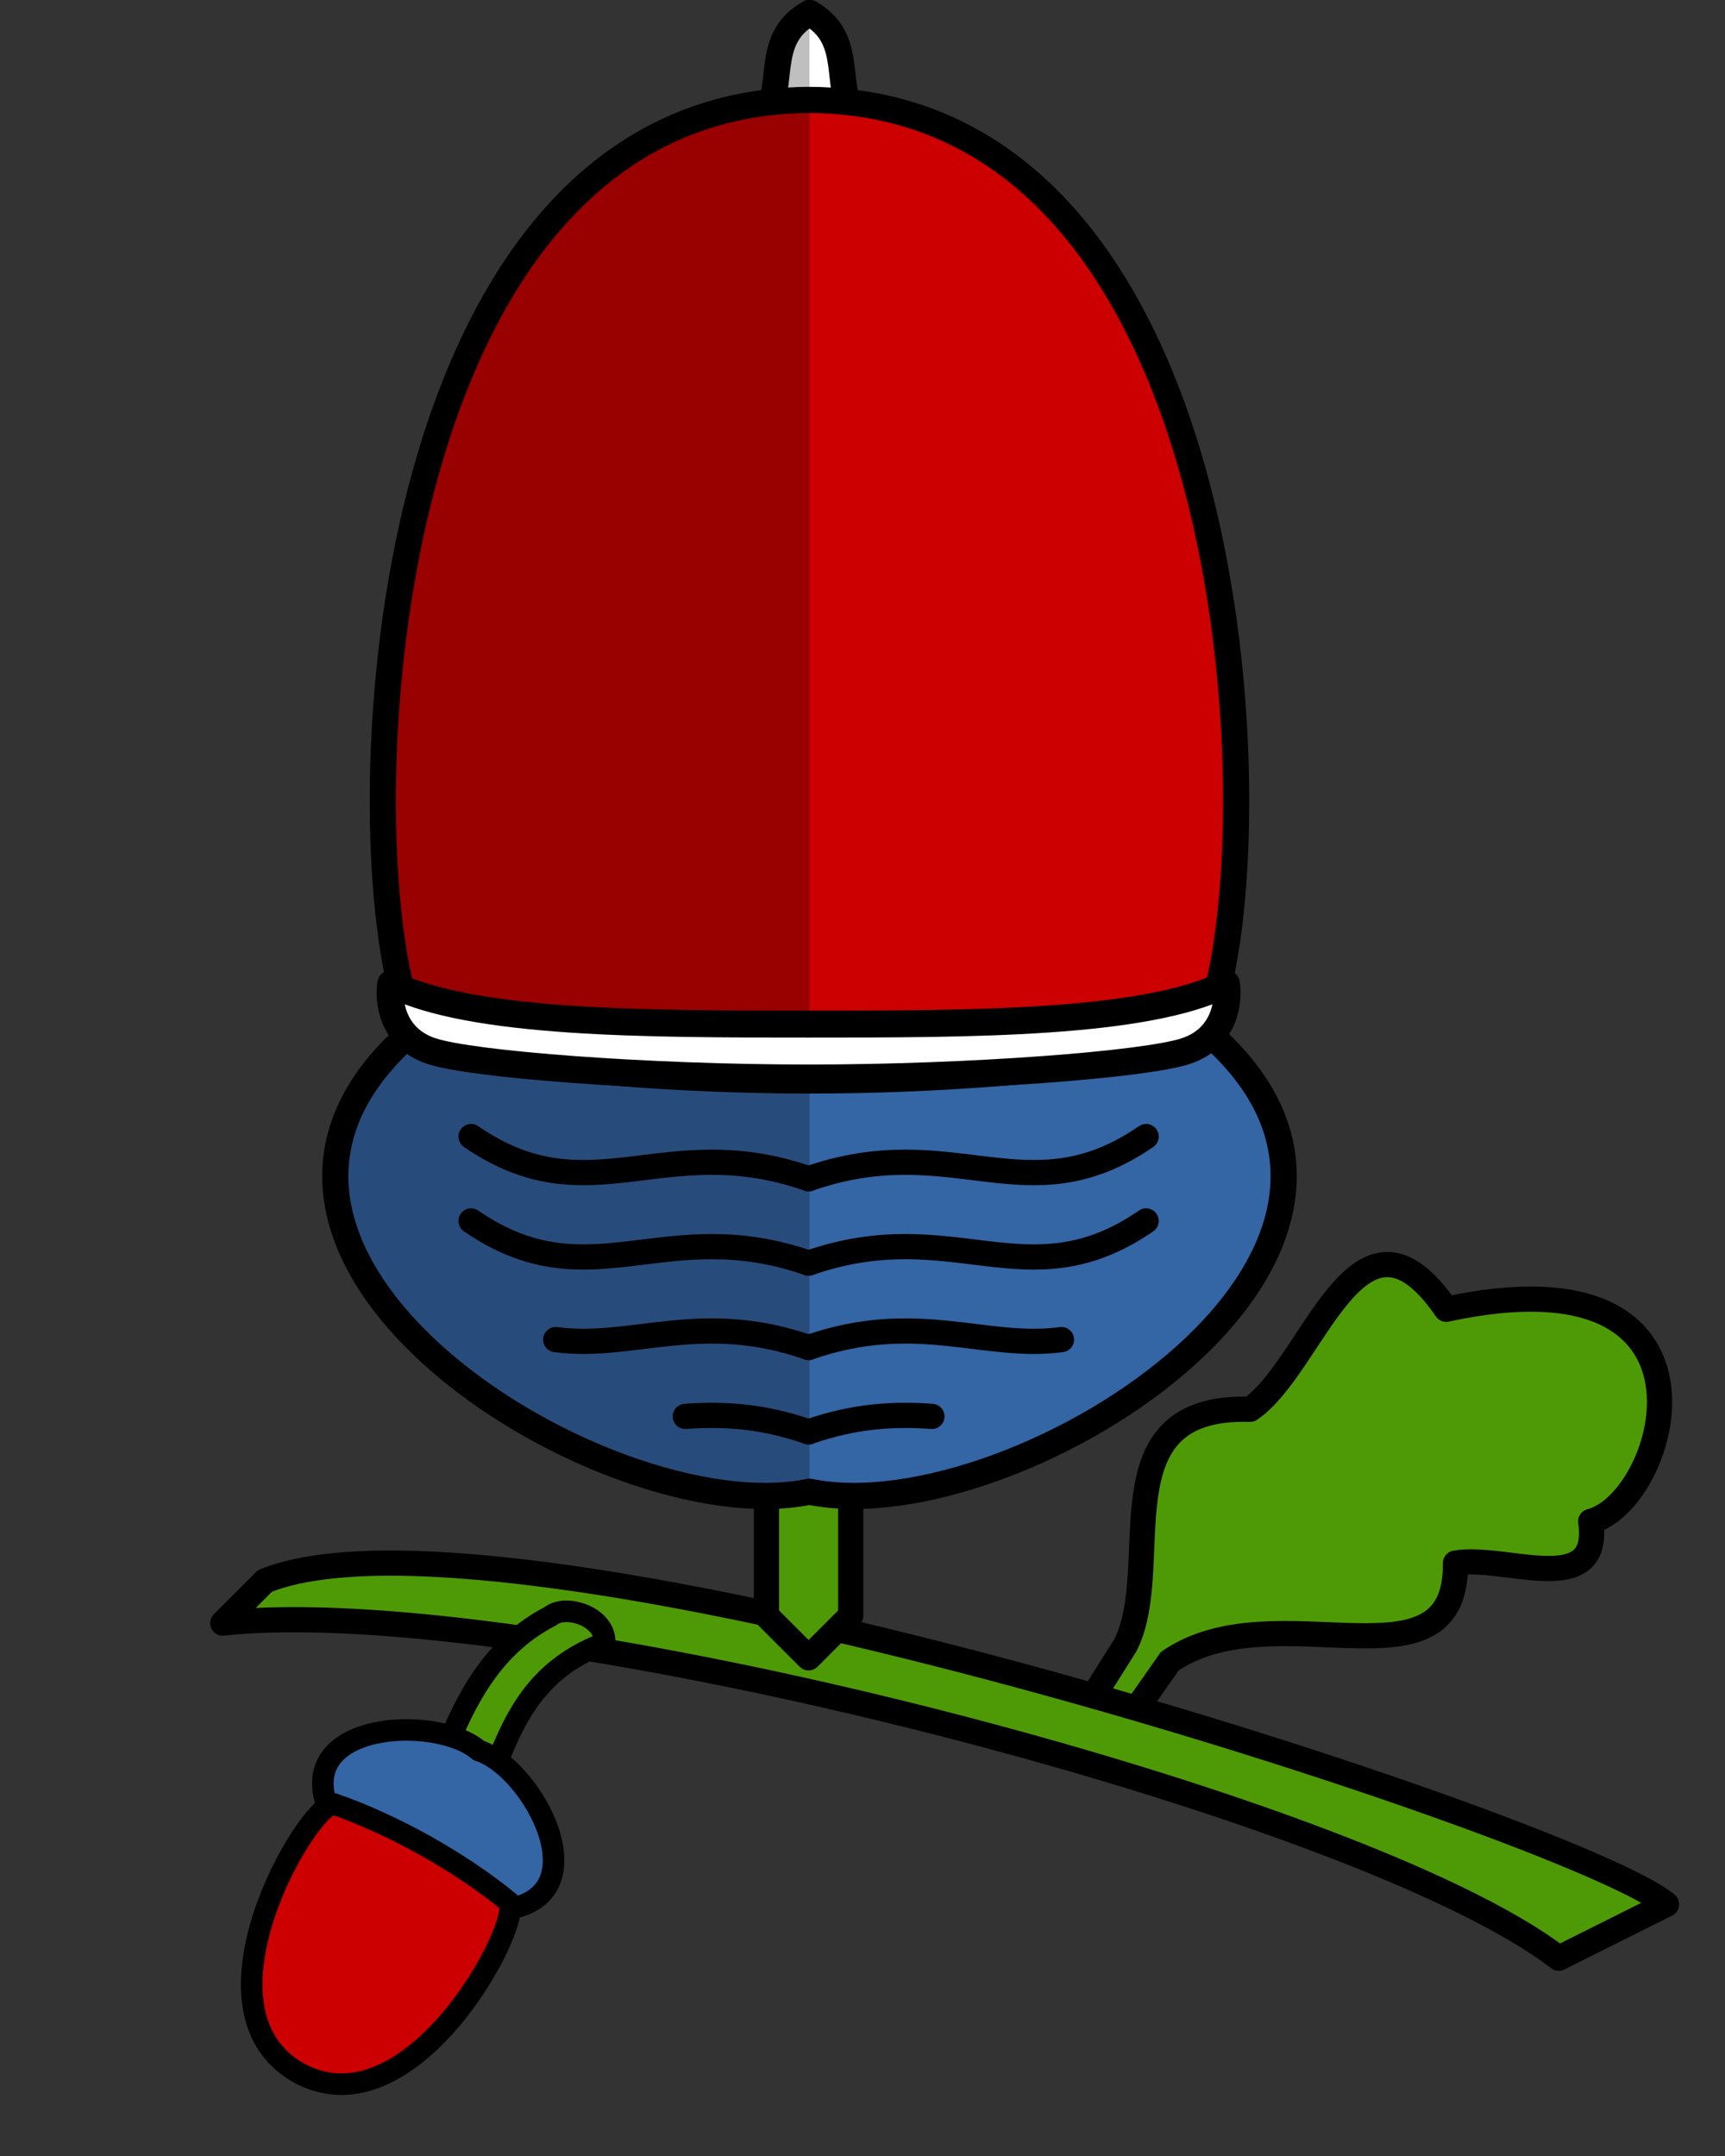 <?xml version="1.0" encoding="UTF-8" standalone="no"?>
<!-- Created with Inkscape (http://www.inkscape.org/) -->

<svg
   xmlns:dc="http://purl.org/dc/elements/1.1/"
   xmlns:cc="http://creativecommons.org/ns#"
   xmlns:rdf="http://www.w3.org/1999/02/22-rdf-syntax-ns#"
   xmlns:svg="http://www.w3.org/2000/svg"
   xmlns="http://www.w3.org/2000/svg"
   xmlns:xlink="http://www.w3.org/1999/xlink"
   xmlns:sodipodi="http://sodipodi.sourceforge.net/DTD/sodipodi-0.dtd"
   xmlns:inkscape="http://www.inkscape.org/namespaces/inkscape"
   width="128"
   height="160"
   id="svg2"
   version="1.1"
   inkscape:version="0.48.3.1 r9886"
   sodipodi:docname="acorn.svg">
  <rect width="100%" height="100%" fill="#333333" stroke="none"/>
  <defs
     id="defs4">
    <linearGradient
       id="linearGradient4413-5"
       inkscape:collect="always">
      <stop
         id="stop4415-5"
         offset="0"
         style="stop-color:#eeeeec;stop-opacity:1;" />
      <stop
         id="stop4417-1"
         offset="1"
         style="stop-color:#eeeeec;stop-opacity:0;" />
    </linearGradient>
    <linearGradient
       y2="52"
       x2="68"
       y1="12"
       x1="24"
       gradientTransform="matrix(0.933,0,0,0.933,4.341,-71.733)"
       gradientUnits="userSpaceOnUse"
       id="linearGradient4569-66"
       xlink:href="#linearGradient4413-5"
       inkscape:collect="always" />
    <linearGradient
       id="linearGradient4398-4"
       inkscape:collect="always">
      <stop
         id="stop4400-6"
         offset="0"
         style="stop-color:#eeeeec;stop-opacity:1;" />
      <stop
         id="stop4402-8"
         offset="1"
         style="stop-color:#eeeeec;stop-opacity:0;" />
    </linearGradient>
    <linearGradient
       gradientTransform="matrix(0.933,0,0,0.933,4.341,2.933)"
       y2="-16"
       x2="56"
       y1="-68"
       x1="24"
       gradientUnits="userSpaceOnUse"
       id="linearGradient4567-6"
       xlink:href="#linearGradient4398-4"
       inkscape:collect="always" />
    <linearGradient
       id="linearGradient4617-2">
      <stop
         id="stop4619-81"
         offset="0"
         style="stop-color:#000000;stop-opacity:1;" />
      <stop
         id="stop4621-30"
         offset="1"
         style="stop-color:#663564;stop-opacity:1" />
    </linearGradient>
    <linearGradient
       gradientTransform="matrix(0.933,0,0,0.933,4.341,2.933)"
       gradientUnits="userSpaceOnUse"
       y2="-64"
       x2="16"
       y1="32"
       x1="96"
       id="linearGradient4623-19"
       xlink:href="#linearGradient4617-2"
       inkscape:collect="always" />
    <linearGradient
       id="linearGradient4451-6"
       inkscape:collect="always">
      <stop
         id="stop4453-80"
         offset="0"
         style="stop-color:#cd22c2;stop-opacity:1" />
      <stop
         id="stop4455-6"
         offset="1"
         style="stop-color:#75507b;stop-opacity:0;" />
    </linearGradient>
    <radialGradient
       gradientUnits="userSpaceOnUse"
       gradientTransform="matrix(1.559,-0.074,0.067,1.404,-32.919,9.625)"
       r="54.968"
       fy="-4.248"
       fx="60"
       cy="-4.248"
       cx="60"
       id="radialGradient4457-07"
       xlink:href="#linearGradient4451-6"
       inkscape:collect="always" />
    <linearGradient
       id="linearGradient4413-6"
       inkscape:collect="always">
      <stop
         id="stop4415-29"
         offset="0"
         style="stop-color:#eeeeec;stop-opacity:1;" />
      <stop
         id="stop4417-91"
         offset="1"
         style="stop-color:#eeeeec;stop-opacity:0;" />
    </linearGradient>
    <linearGradient
       y2="52"
       x2="68"
       y1="12"
       x1="24"
       gradientTransform="matrix(0.933,0,0,0.933,4.341,-71.733)"
       gradientUnits="userSpaceOnUse"
       id="linearGradient4569-2"
       xlink:href="#linearGradient4413-6"
       inkscape:collect="always" />
    <linearGradient
       id="linearGradient4398-8"
       inkscape:collect="always">
      <stop
         id="stop4400-2"
         offset="0"
         style="stop-color:#eeeeec;stop-opacity:1;" />
      <stop
         id="stop4402-0"
         offset="1"
         style="stop-color:#eeeeec;stop-opacity:0;" />
    </linearGradient>
    <linearGradient
       gradientTransform="matrix(0.933,0,0,0.933,4.341,2.933)"
       y2="-16"
       x2="56"
       y1="-68"
       x1="24"
       gradientUnits="userSpaceOnUse"
       id="linearGradient4567-7"
       xlink:href="#linearGradient4398-8"
       inkscape:collect="always" />
    <linearGradient
       id="linearGradient4617-72">
      <stop
         id="stop4619-8"
         offset="0"
         style="stop-color:#000000;stop-opacity:1;" />
      <stop
         id="stop4621-4"
         offset="1"
         style="stop-color:#663564;stop-opacity:1" />
    </linearGradient>
    <linearGradient
       gradientTransform="matrix(0.933,0,0,0.933,4.341,2.933)"
       gradientUnits="userSpaceOnUse"
       y2="-64"
       x2="16"
       y1="32"
       x1="96"
       id="linearGradient4623-9"
       xlink:href="#linearGradient4617-72"
       inkscape:collect="always" />
    <linearGradient
       id="linearGradient4451-7"
       inkscape:collect="always">
      <stop
         id="stop4453-46"
         offset="0"
         style="stop-color:#cd22c2;stop-opacity:1" />
      <stop
         id="stop4455-9"
         offset="1"
         style="stop-color:#75507b;stop-opacity:0;" />
    </linearGradient>
    <radialGradient
       gradientUnits="userSpaceOnUse"
       gradientTransform="matrix(1.559,-0.074,0.067,1.404,-32.919,9.625)"
       r="54.968"
       fy="-4.248"
       fx="60"
       cy="-4.248"
       cx="60"
       id="radialGradient4457-0"
       xlink:href="#linearGradient4451-7"
       inkscape:collect="always" />
    <linearGradient
       id="linearGradient4451-2"
       inkscape:collect="always">
      <stop
         id="stop4453-4"
         offset="0"
         style="stop-color:#cd22c2;stop-opacity:1" />
      <stop
         id="stop4455-2"
         offset="1"
         style="stop-color:#75507b;stop-opacity:0;" />
    </linearGradient>
    <radialGradient
       gradientUnits="userSpaceOnUse"
       gradientTransform="matrix(1.559,-0.074,0.067,1.404,-32.919,1.625)"
       r="54.968"
       fy="-4.248"
       fx="60"
       cy="-4.248"
       cx="60"
       id="radialGradient4457-36"
       xlink:href="#linearGradient4451-2"
       inkscape:collect="always" />
    <linearGradient
       id="linearGradient4617-1">
      <stop
         id="stop4619-0"
         offset="0"
         style="stop-color:#000000;stop-opacity:1;" />
      <stop
         id="stop4621-3"
         offset="1"
         style="stop-color:#663564;stop-opacity:1" />
    </linearGradient>
    <linearGradient
       gradientTransform="matrix(0.933,0,0,0.933,4.341,-5.067)"
       gradientUnits="userSpaceOnUse"
       y2="-64"
       x2="16"
       y1="32"
       x1="96"
       id="linearGradient4623-3"
       xlink:href="#linearGradient4617-1"
       inkscape:collect="always" />
    <linearGradient
       id="linearGradient4413-1"
       inkscape:collect="always">
      <stop
         id="stop4415-2"
         offset="0"
         style="stop-color:#eeeeec;stop-opacity:1;" />
      <stop
         id="stop4417-9"
         offset="1"
         style="stop-color:#eeeeec;stop-opacity:0;" />
    </linearGradient>
    <linearGradient
       y2="52"
       x2="68"
       y1="12"
       x1="24"
       gradientTransform="matrix(0.933,0,0,0.933,4.341,-79.733)"
       gradientUnits="userSpaceOnUse"
       id="linearGradient4569-6"
       xlink:href="#linearGradient4413-1"
       inkscape:collect="always" />
    <linearGradient
       id="linearGradient4398-5"
       inkscape:collect="always">
      <stop
         id="stop4400-1"
         offset="0"
         style="stop-color:#eeeeec;stop-opacity:1;" />
      <stop
         id="stop4402-3"
         offset="1"
         style="stop-color:#eeeeec;stop-opacity:0;" />
    </linearGradient>
    <linearGradient
       gradientTransform="matrix(0.933,0,0,0.933,4.341,-5.067)"
       y2="-16"
       x2="56"
       y1="-68"
       x1="24"
       gradientUnits="userSpaceOnUse"
       id="linearGradient4567-9"
       xlink:href="#linearGradient4398-5"
       inkscape:collect="always" />
    <linearGradient
       id="linearGradient4617-7">
      <stop
         id="stop4619-4"
         offset="0"
         style="stop-color:#000000;stop-opacity:1;" />
      <stop
         id="stop4621-7"
         offset="1"
         style="stop-color:#663564;stop-opacity:1" />
    </linearGradient>
    <linearGradient
       gradientUnits="userSpaceOnUse"
       y2="-64"
       x2="16"
       y1="32"
       x1="96"
       id="linearGradient4623-1"
       xlink:href="#linearGradient4617-7"
       inkscape:collect="always" />
    <linearGradient
       id="linearGradient4451-9"
       inkscape:collect="always">
      <stop
         id="stop4453-8"
         offset="0"
         style="stop-color:#cd22c2;stop-opacity:1" />
      <stop
         id="stop4455-3"
         offset="1"
         style="stop-color:#75507b;stop-opacity:0;" />
    </linearGradient>
    <radialGradient
       gradientUnits="userSpaceOnUse"
       gradientTransform="matrix(1.67,-0.08,0.072,1.504,-39.922,7.169)"
       r="54.968"
       fy="-4.248"
       fx="60"
       cy="-4.248"
       cx="60"
       id="radialGradient4457-3"
       xlink:href="#linearGradient4451-9"
       inkscape:collect="always" />
    <linearGradient
       id="linearGradient4317-9">
      <stop
         id="stop4319-9"
         offset="0"
         style="stop-color:#00204d;stop-opacity:1;" />
      <stop
         id="stop4321-9"
         offset="1"
         style="stop-color:#597298;stop-opacity:0.745;" />
    </linearGradient>
    <linearGradient
       gradientTransform="matrix(1.013,0,0,1.013,-0.81,-79.038)"
       gradientUnits="userSpaceOnUse"
       y2="120"
       x2="124"
       y1="0"
       x1="32"
       id="linearGradient4323-3"
       xlink:href="#linearGradient4317-9"
       inkscape:collect="always" />
    <linearGradient
       id="linearGradient4399-6">
      <stop
         id="stop4401-3"
         offset="0"
         style="stop-color:#3465a4;stop-opacity:1;" />
      <stop
         style="stop-color:#3465a4;stop-opacity:0.498;"
         offset="0.593"
         id="stop4407-8" />
      <stop
         id="stop4403-37"
         offset="1"
         style="stop-color:#114487;stop-opacity:1;" />
    </linearGradient>
    <linearGradient
       gradientTransform="matrix(1.013,0,0,1.013,-0.81,-79.038)"
       gradientUnits="userSpaceOnUse"
       y2="-59.043"
       x2="147.577"
       y1="152.527"
       x1="-77.518"
       id="linearGradient4405-5"
       xlink:href="#linearGradient4399-6"
       inkscape:collect="always" />
    <linearGradient
       id="linearGradient4270-9-8">
      <stop
         id="stop4272-5-9"
         offset="0"
         style="stop-color:#7b7b7b;stop-opacity:1;" />
      <stop
         style="stop-color:#808080;stop-opacity:1;"
         offset="0.5"
         id="stop4278-7-9" />
      <stop
         id="stop4274-4-4"
         offset="1"
         style="stop-color:#000000;stop-opacity:1;" />
    </linearGradient>
    <linearGradient
       gradientTransform="matrix(1.013,0,0,1.013,-0.81,-0.051)"
       inkscape:collect="always"
       xlink:href="#linearGradient4270-9-8"
       id="linearGradient4296-2"
       gradientUnits="userSpaceOnUse"
       x1="36"
       y1="-4"
       x2="92"
       y2="32" />
    <linearGradient
       id="linearGradient4270-6">
      <stop
         id="stop4272-2"
         offset="0"
         style="stop-color:#7b7b7b;stop-opacity:1;" />
      <stop
         style="stop-color:#808080;stop-opacity:1;"
         offset="0.5"
         id="stop4278-77" />
      <stop
         id="stop4274-1"
         offset="1"
         style="stop-color:#000000;stop-opacity:1;" />
    </linearGradient>
    <linearGradient
       gradientTransform="matrix(1.013,0,0,1.013,-0.81,3.494)"
       gradientUnits="userSpaceOnUse"
       y2="32"
       x2="92"
       y1="-4"
       x1="36"
       id="linearGradient4276-8"
       xlink:href="#linearGradient4270-6"
       inkscape:collect="always" />
    <linearGradient
       id="linearGradient4421-6">
      <stop
         id="stop4423-4"
         offset="0"
         style="stop-color:#ffffff;stop-opacity:1;" />
      <stop
         id="stop4425-3"
         offset="1"
         style="stop-color:#000000;stop-opacity:0;" />
    </linearGradient>
    <linearGradient
       gradientTransform="matrix(1.013,0,0,1.013,-0.81,-77.013)"
       gradientUnits="userSpaceOnUse"
       y2="68"
       x2="60"
       y1="8"
       x1="60"
       id="linearGradient4427-5"
       xlink:href="#linearGradient4421-6"
       inkscape:collect="always" />
    <linearGradient
       id="linearGradient6001-9"
       inkscape:collect="always">
      <stop
         id="stop6003-3"
         offset="0"
         style="stop-color:#eeeeec;stop-opacity:1;" />
      <stop
         id="stop6005-7"
         offset="1"
         style="stop-color:#eeeeec;stop-opacity:0;" />
    </linearGradient>
    <linearGradient
       gradientTransform="matrix(1.013,0,0,1.013,-0.81,0.709)"
       gradientUnits="userSpaceOnUse"
       y2="28"
       x2="104"
       y1="-76"
       x1="40"
       id="linearGradient6007-5"
       xlink:href="#linearGradient6001-9"
       inkscape:collect="always" />
    <linearGradient
       id="linearGradient4317-5">
      <stop
         id="stop4319-4"
         offset="0"
         style="stop-color:#00204d;stop-opacity:1;" />
      <stop
         id="stop4321-1"
         offset="1"
         style="stop-color:#597298;stop-opacity:0.745;" />
    </linearGradient>
    <linearGradient
       id="linearGradient4399-2">
      <stop
         id="stop4401-5"
         offset="0"
         style="stop-color:#3465a4;stop-opacity:1;" />
      <stop
         style="stop-color:#3465a4;stop-opacity:0.498;"
         offset="0.593"
         id="stop4407-5" />
      <stop
         id="stop4403-3"
         offset="1"
         style="stop-color:#114487;stop-opacity:1;" />
    </linearGradient>
    <linearGradient
       id="linearGradient4270-9-1">
      <stop
         id="stop4272-5-1"
         offset="0"
         style="stop-color:#7b7b7b;stop-opacity:1;" />
      <stop
         style="stop-color:#808080;stop-opacity:1;"
         offset="0.5"
         id="stop4278-7-3" />
      <stop
         id="stop4274-4-8"
         offset="1"
         style="stop-color:#000000;stop-opacity:1;" />
    </linearGradient>
    <linearGradient
       id="linearGradient4270-5">
      <stop
         id="stop4272-3"
         offset="0"
         style="stop-color:#7b7b7b;stop-opacity:1;" />
      <stop
         style="stop-color:#808080;stop-opacity:1;"
         offset="0.5"
         id="stop4278-9" />
      <stop
         id="stop4274-5"
         offset="1"
         style="stop-color:#000000;stop-opacity:1;" />
    </linearGradient>
    <linearGradient
       id="linearGradient4421-4">
      <stop
         id="stop4423-5"
         offset="0"
         style="stop-color:#ffffff;stop-opacity:1;" />
      <stop
         id="stop4425-9"
         offset="1"
         style="stop-color:#000000;stop-opacity:0;" />
    </linearGradient>
    <linearGradient
       id="linearGradient6001-1"
       inkscape:collect="always">
      <stop
         id="stop6003-1"
         offset="0"
         style="stop-color:#eeeeec;stop-opacity:1;" />
      <stop
         id="stop6005-6"
         offset="1"
         style="stop-color:#eeeeec;stop-opacity:0;" />
    </linearGradient>
    <linearGradient
       gradientUnits="userSpaceOnUse"
       y2="28"
       x2="104"
       y1="-76"
       x1="40"
       id="linearGradient6007-6"
       xlink:href="#linearGradient6001-1"
       inkscape:collect="always" />
    <linearGradient
       gradientUnits="userSpaceOnUse"
       y2="100"
       x2="64"
       y1="80"
       x1="64"
       id="linearGradient4437"
       xlink:href="#linearGradient4431"
       inkscape:collect="always" />
    <linearGradient
       id="linearGradient4270-9">
      <stop
         id="stop4272-5"
         offset="0"
         style="stop-color:#7b7b7b;stop-opacity:1;" />
      <stop
         style="stop-color:#808080;stop-opacity:1;"
         offset="0.5"
         id="stop4278-7" />
      <stop
         id="stop4274-4"
         offset="1"
         style="stop-color:#000000;stop-opacity:1;" />
    </linearGradient>
    <linearGradient
       gradientUnits="userSpaceOnUse"
       y2="32"
       x2="92"
       y1="-4"
       x1="36"
       id="linearGradient4276-0"
       xlink:href="#linearGradient4270-9"
       inkscape:collect="always" />
    <inkscape:perspective
       sodipodi:type="inkscape:persp3d"
       inkscape:vp_x="47.085715 : 50.057143 : 1"
       inkscape:vp_y="0 : 1000 : 0"
       inkscape:vp_z="175.08571 : 50.057143 : 1"
       inkscape:persp3d-origin="111.08571 : 28.72381 : 1"
       id="perspective4096-1" />
    <linearGradient
       inkscape:collect="always"
       xlink:href="#linearGradient7250-4-6-9-8-9-6"
       id="linearGradient4684"
       gradientUnits="userSpaceOnUse"
       gradientTransform="matrix(-1,0,0,1,148,-20)"
       x1="36"
       y1="84"
       x2="96"
       y2="28" />
    <linearGradient
       inkscape:collect="always"
       xlink:href="#linearGradient7258-8-91-6-5-20-5"
       id="linearGradient4682"
       gradientUnits="userSpaceOnUse"
       gradientTransform="matrix(-1,0,0,1,148,-20)"
       x1="56"
       y1="52"
       x2="92"
       y2="56" />
    <linearGradient
       id="linearGradient7250-4-6-9-9-2"
       inkscape:collect="always">
      <stop
         id="stop7252-9-7-8-75-2"
         offset="0"
         style="stop-color:#000000;stop-opacity:1;" />
      <stop
         id="stop7254-0-6-0-5-0"
         offset="1"
         style="stop-color:#000000;stop-opacity:0;" />
    </linearGradient>
    <linearGradient
       inkscape:collect="always"
       xlink:href="#linearGradient7250-4-6-9-9-2"
       id="linearGradient3554-2"
       gradientUnits="userSpaceOnUse"
       gradientTransform="matrix(-1,0,0,1,180,-100)"
       x1="44"
       y1="12"
       x2="88"
       y2="56" />
    <linearGradient
       id="linearGradient7258-8-91-6-8-7">
      <stop
         id="stop7260-6-4-1-2-7"
         offset="0"
         style="stop-color:#000000;stop-opacity:1;" />
      <stop
         id="stop7262-4-5-8-5-7"
         offset="1"
         style="stop-color:#ffffff;stop-opacity:1;" />
    </linearGradient>
    <linearGradient
       inkscape:collect="always"
       xlink:href="#linearGradient7258-8-91-6-8-7"
       id="linearGradient3552-2"
       gradientUnits="userSpaceOnUse"
       gradientTransform="matrix(-1,0,0,1,180,-100)"
       x1="64"
       y1="20"
       x2="64"
       y2="52" />
    <linearGradient
       id="linearGradient7586-6-3">
      <stop
         id="stop7588-8-2"
         offset="0"
         style="stop-color:#ffffff;stop-opacity:1;" />
      <stop
         id="stop7590-2-4"
         offset="1"
         style="stop-color:#000000;stop-opacity:0;" />
    </linearGradient>
    <linearGradient
       gradientUnits="userSpaceOnUse"
       y2="47"
       x2="65"
       y1="39"
       x1="65"
       id="linearGradient7592-8-7"
       xlink:href="#linearGradient7586-6-3"
       inkscape:collect="always"
       gradientTransform="translate(10,-80)" />
    <linearGradient
       id="linearGradient7586-0">
      <stop
         id="stop7588-7"
         offset="0"
         style="stop-color:#ffffff;stop-opacity:1;" />
      <stop
         id="stop7590-5"
         offset="1"
         style="stop-color:#000000;stop-opacity:0;" />
    </linearGradient>
    <linearGradient
       gradientUnits="userSpaceOnUse"
       y2="47"
       x2="65"
       y1="39"
       x1="65"
       id="linearGradient7592-85"
       xlink:href="#linearGradient7586-0"
       inkscape:collect="always"
       gradientTransform="translate(0,-80)" />
    <linearGradient
       id="linearGradient4671-8-3"
       inkscape:collect="always">
      <stop
         id="stop4673-5-1"
         offset="0"
         style="stop-color:#ffffff;stop-opacity:1;" />
      <stop
         id="stop4675-6-9"
         offset="1"
         style="stop-color:#ffffff;stop-opacity:0;" />
    </linearGradient>
    <linearGradient
       gradientUnits="userSpaceOnUse"
       y2="50"
       x2="50"
       y1="38"
       x1="50"
       id="linearGradient4677-0-8"
       xlink:href="#linearGradient4671-8-3"
       inkscape:collect="always"
       gradientTransform="translate(0,-80)" />
    <linearGradient
       id="linearGradient3970-22-7">
      <stop
         id="stop3972-78-7"
         offset="0"
         style="stop-color:#204a87;stop-opacity:1;" />
      <stop
         id="stop3974-2-1"
         offset="1"
         style="stop-color:#0050c5;stop-opacity:1;" />
    </linearGradient>
    <linearGradient
       inkscape:collect="always"
       xlink:href="#linearGradient3970-22-7"
       id="linearGradient7488-8"
       gradientUnits="userSpaceOnUse"
       x1="44"
       y1="40"
       x2="60"
       y2="56" />
    <linearGradient
       id="linearGradient6486-6-2-5"
       inkscape:collect="always">
      <stop
         id="stop6488-9-8-0"
         offset="0"
         style="stop-color:#eeeeec;stop-opacity:1;" />
      <stop
         id="stop6490-7-2-1"
         offset="1"
         style="stop-color:#eeeeec;stop-opacity:0;" />
    </linearGradient>
    <linearGradient
       gradientUnits="userSpaceOnUse"
       y2="24"
       x2="24"
       y1="15"
       x1="15"
       id="linearGradient6492-2-2-2"
       xlink:href="#linearGradient6486-6-2-5"
       inkscape:collect="always" />
    <linearGradient
       id="linearGradient6494-0-9-3">
      <stop
         id="stop6496-9-0-5"
         offset="0"
         style="stop-color:#eeeeec;stop-opacity:0.53;" />
      <stop
         id="stop6498-2-6-5"
         offset="1"
         style="stop-color:#eeeeec;stop-opacity:0;" />
    </linearGradient>
    <linearGradient
       gradientUnits="userSpaceOnUse"
       y2="32"
       x2="32"
       y1="8"
       x1="8"
       id="linearGradient6500-7-4-0"
       xlink:href="#linearGradient6494-0-9-3"
       inkscape:collect="always" />
    <linearGradient
       id="linearGradient6502-5-1-7">
      <stop
         id="stop6504-7-5-9"
         offset="0"
         style="stop-color:#000000;stop-opacity:1;" />
      <stop
         id="stop6506-6-6-5"
         offset="1"
         style="stop-color:#414141;stop-opacity:1;" />
    </linearGradient>
    <radialGradient
       gradientUnits="userSpaceOnUse"
       r="12.5"
       fy="20"
       fx="20"
       cy="20"
       cx="20"
       id="radialGradient6510-9-6-0"
       xlink:href="#linearGradient6502-5-1-7"
       inkscape:collect="always" />
    <linearGradient
       id="linearGradient6486-2-4-0"
       inkscape:collect="always">
      <stop
         id="stop6488-4-2-8"
         offset="0"
         style="stop-color:#eeeeec;stop-opacity:1;" />
      <stop
         id="stop6490-6-9-3"
         offset="1"
         style="stop-color:#eeeeec;stop-opacity:0;" />
    </linearGradient>
    <linearGradient
       gradientUnits="userSpaceOnUse"
       y2="24"
       x2="24"
       y1="15"
       x1="15"
       id="linearGradient6492-8-9-6"
       xlink:href="#linearGradient6486-2-4-0"
       inkscape:collect="always" />
    <linearGradient
       id="linearGradient6494-5-1-9">
      <stop
         id="stop6496-5-8-6"
         offset="0"
         style="stop-color:#eeeeec;stop-opacity:0.53;" />
      <stop
         id="stop6498-8-5-7"
         offset="1"
         style="stop-color:#eeeeec;stop-opacity:0;" />
    </linearGradient>
    <linearGradient
       gradientUnits="userSpaceOnUse"
       y2="32"
       x2="32"
       y1="8"
       x1="8"
       id="linearGradient6500-3-5-0"
       xlink:href="#linearGradient6494-5-1-9"
       inkscape:collect="always" />
    <linearGradient
       id="linearGradient6502-6-8-8">
      <stop
         id="stop6504-1-9-0"
         offset="0"
         style="stop-color:#000000;stop-opacity:1;" />
      <stop
         id="stop6506-8-9-1"
         offset="1"
         style="stop-color:#414141;stop-opacity:1;" />
    </linearGradient>
    <radialGradient
       gradientUnits="userSpaceOnUse"
       r="12.5"
       fy="20"
       fx="20"
       cy="20"
       cx="20"
       id="radialGradient6510-0-9-5"
       xlink:href="#linearGradient6502-6-8-8"
       inkscape:collect="always" />
    <linearGradient
       id="linearGradient4494-0-7-3"
       inkscape:collect="always">
      <stop
         id="stop4496-2-2-5"
         offset="0"
         style="stop-color:#ffffff;stop-opacity:1;" />
      <stop
         id="stop4498-9-7-4"
         offset="1"
         style="stop-color:#ffffff;stop-opacity:0;" />
    </linearGradient>
    <linearGradient
       inkscape:collect="always"
       xlink:href="#linearGradient4494-0-7-3"
       id="linearGradient4923-3-9"
       gradientUnits="userSpaceOnUse"
       gradientTransform="matrix(0.667,0,0,0.312,65.333,-78)"
       x1="64"
       y1="32"
       x2="64"
       y2="124" />
    <linearGradient
       id="linearGradient6486-20-7"
       inkscape:collect="always">
      <stop
         id="stop6488-5-0"
         offset="0"
         style="stop-color:#eeeeec;stop-opacity:1;" />
      <stop
         id="stop6490-3-2"
         offset="1"
         style="stop-color:#eeeeec;stop-opacity:0;" />
    </linearGradient>
    <linearGradient
       gradientUnits="userSpaceOnUse"
       y2="24"
       x2="24"
       y1="15"
       x1="15"
       id="linearGradient6492-9-5"
       xlink:href="#linearGradient6486-20-7"
       inkscape:collect="always" />
    <linearGradient
       id="linearGradient6494-4-3">
      <stop
         id="stop6496-3-4"
         offset="0"
         style="stop-color:#eeeeec;stop-opacity:0.53;" />
      <stop
         id="stop6498-1-0"
         offset="1"
         style="stop-color:#eeeeec;stop-opacity:0;" />
    </linearGradient>
    <linearGradient
       gradientUnits="userSpaceOnUse"
       y2="32"
       x2="32"
       y1="8"
       x1="8"
       id="linearGradient6500-79-3"
       xlink:href="#linearGradient6494-4-3"
       inkscape:collect="always" />
    <linearGradient
       id="linearGradient6502-4-7">
      <stop
         id="stop6504-76-6"
         offset="0"
         style="stop-color:#000000;stop-opacity:1;" />
      <stop
         id="stop6506-63-8"
         offset="1"
         style="stop-color:#414141;stop-opacity:1;" />
    </linearGradient>
    <radialGradient
       gradientUnits="userSpaceOnUse"
       r="12.5"
       fy="20"
       fx="20"
       cy="20"
       cx="20"
       id="radialGradient6510-7-3"
       xlink:href="#linearGradient6502-4-7"
       inkscape:collect="always" />
    <linearGradient
       id="linearGradient6624-2-9"
       inkscape:collect="always">
      <stop
         id="stop6626-9-6"
         offset="0"
         style="stop-color:#eeeeec;stop-opacity:1;" />
      <stop
         id="stop6628-5-9"
         offset="1"
         style="stop-color:#eeeeec;stop-opacity:0;" />
    </linearGradient>
    <linearGradient
       gradientTransform="matrix(1,0,0,1.7,88,-147.2)"
       gradientUnits="userSpaceOnUse"
       y2="96"
       x2="36"
       y1="56"
       x1="4"
       id="linearGradient6630-6-4"
       xlink:href="#linearGradient6624-2-9"
       inkscape:collect="always" />
    <linearGradient
       id="linearGradient4866-4-3-2">
      <stop
         id="stop4868-6-9-9"
         offset="0"
         style="stop-color:#2d2d2d;stop-opacity:1;" />
      <stop
         id="stop4870-8-9-3"
         offset="1"
         style="stop-color:#7b7b7b;stop-opacity:1;" />
    </linearGradient>
    <linearGradient
       inkscape:collect="always"
       xlink:href="#linearGradient4866-4-3-2"
       id="linearGradient7101-4"
       gradientUnits="userSpaceOnUse"
       gradientTransform="translate(52,-80)"
       x1="40"
       y1="12"
       x2="72"
       y2="120" />
    <linearGradient
       id="linearGradient6486-6-1"
       inkscape:collect="always">
      <stop
         id="stop6488-9-5"
         offset="0"
         style="stop-color:#eeeeec;stop-opacity:1;" />
      <stop
         id="stop6490-7-7"
         offset="1"
         style="stop-color:#eeeeec;stop-opacity:0;" />
    </linearGradient>
    <linearGradient
       gradientUnits="userSpaceOnUse"
       y2="24"
       x2="24"
       y1="15"
       x1="15"
       id="linearGradient6492-2-3"
       xlink:href="#linearGradient6486-6-1"
       inkscape:collect="always" />
    <linearGradient
       id="linearGradient6494-0-3">
      <stop
         id="stop6496-9-1"
         offset="0"
         style="stop-color:#eeeeec;stop-opacity:0.53;" />
      <stop
         id="stop6498-2-57"
         offset="1"
         style="stop-color:#eeeeec;stop-opacity:0;" />
    </linearGradient>
    <linearGradient
       gradientUnits="userSpaceOnUse"
       y2="32"
       x2="32"
       y1="8"
       x1="8"
       id="linearGradient6500-7-9"
       xlink:href="#linearGradient6494-0-3"
       inkscape:collect="always" />
    <linearGradient
       id="linearGradient6502-5-3">
      <stop
         id="stop6504-7-9"
         offset="0"
         style="stop-color:#000000;stop-opacity:1;" />
      <stop
         id="stop6506-6-7"
         offset="1"
         style="stop-color:#414141;stop-opacity:1;" />
    </linearGradient>
    <radialGradient
       gradientUnits="userSpaceOnUse"
       r="12.5"
       fy="20"
       fx="20"
       cy="20"
       cx="20"
       id="radialGradient6510-9-0"
       xlink:href="#linearGradient6502-5-3"
       inkscape:collect="always" />
    <linearGradient
       id="linearGradient6486-2-3"
       inkscape:collect="always">
      <stop
         id="stop6488-4-6"
         offset="0"
         style="stop-color:#eeeeec;stop-opacity:1;" />
      <stop
         id="stop6490-6-7"
         offset="1"
         style="stop-color:#eeeeec;stop-opacity:0;" />
    </linearGradient>
    <linearGradient
       gradientUnits="userSpaceOnUse"
       y2="24"
       x2="24"
       y1="15"
       x1="15"
       id="linearGradient6492-8-5"
       xlink:href="#linearGradient6486-2-3"
       inkscape:collect="always" />
    <linearGradient
       id="linearGradient6494-5-3">
      <stop
         id="stop6496-5-2"
         offset="0"
         style="stop-color:#eeeeec;stop-opacity:0.53;" />
      <stop
         id="stop6498-8-8"
         offset="1"
         style="stop-color:#eeeeec;stop-opacity:0;" />
    </linearGradient>
    <linearGradient
       gradientUnits="userSpaceOnUse"
       y2="32"
       x2="32"
       y1="8"
       x1="8"
       id="linearGradient6500-3-9"
       xlink:href="#linearGradient6494-5-3"
       inkscape:collect="always" />
    <linearGradient
       id="linearGradient6502-6-26">
      <stop
         id="stop6504-1-1"
         offset="0"
         style="stop-color:#000000;stop-opacity:1;" />
      <stop
         id="stop6506-8-2"
         offset="1"
         style="stop-color:#414141;stop-opacity:1;" />
    </linearGradient>
    <radialGradient
       gradientUnits="userSpaceOnUse"
       r="12.5"
       fy="20"
       fx="20"
       cy="20"
       cx="20"
       id="radialGradient6510-0-97"
       xlink:href="#linearGradient6502-6-26"
       inkscape:collect="always" />
    <linearGradient
       id="linearGradient4494-0-6"
       inkscape:collect="always">
      <stop
         id="stop4496-2-8"
         offset="0"
         style="stop-color:#ffffff;stop-opacity:1;" />
      <stop
         id="stop4498-9-4"
         offset="1"
         style="stop-color:#ffffff;stop-opacity:0;" />
    </linearGradient>
    <linearGradient
       inkscape:collect="always"
       xlink:href="#linearGradient4494-0-6"
       id="linearGradient4923-0"
       gradientUnits="userSpaceOnUse"
       gradientTransform="matrix(0.667,0,0,0.312,-22.667,-78)"
       x1="64"
       y1="32"
       x2="64"
       y2="124" />
    <linearGradient
       id="linearGradient6486-3"
       inkscape:collect="always">
      <stop
         id="stop6488-3"
         offset="0"
         style="stop-color:#eeeeec;stop-opacity:1;" />
      <stop
         id="stop6490-32"
         offset="1"
         style="stop-color:#eeeeec;stop-opacity:0;" />
    </linearGradient>
    <linearGradient
       gradientUnits="userSpaceOnUse"
       y2="24"
       x2="24"
       y1="15"
       x1="15"
       id="linearGradient6492-6"
       xlink:href="#linearGradient6486-3"
       inkscape:collect="always" />
    <linearGradient
       id="linearGradient6494-9">
      <stop
         id="stop6496-37"
         offset="0"
         style="stop-color:#eeeeec;stop-opacity:0.53;" />
      <stop
         id="stop6498-25"
         offset="1"
         style="stop-color:#eeeeec;stop-opacity:0;" />
    </linearGradient>
    <linearGradient
       gradientUnits="userSpaceOnUse"
       y2="32"
       x2="32"
       y1="8"
       x1="8"
       id="linearGradient6500-1"
       xlink:href="#linearGradient6494-9"
       inkscape:collect="always" />
    <linearGradient
       id="linearGradient6502-9">
      <stop
         id="stop6504-5"
         offset="0"
         style="stop-color:#000000;stop-opacity:1;" />
      <stop
         id="stop6506-0"
         offset="1"
         style="stop-color:#414141;stop-opacity:1;" />
    </linearGradient>
    <radialGradient
       gradientUnits="userSpaceOnUse"
       r="12.5"
       fy="20"
       fx="20"
       cy="20"
       cx="20"
       id="radialGradient6510-92"
       xlink:href="#linearGradient6502-9"
       inkscape:collect="always" />
    <linearGradient
       id="linearGradient6624-3"
       inkscape:collect="always">
      <stop
         id="stop6626-2"
         offset="0"
         style="stop-color:#eeeeec;stop-opacity:1;" />
      <stop
         id="stop6628-9"
         offset="1"
         style="stop-color:#eeeeec;stop-opacity:0;" />
    </linearGradient>
    <linearGradient
       gradientTransform="matrix(1,0,0,1.7,0,-147.2)"
       gradientUnits="userSpaceOnUse"
       y2="96"
       x2="36"
       y1="56"
       x1="4"
       id="linearGradient6630-8"
       xlink:href="#linearGradient6624-3"
       inkscape:collect="always" />
    <linearGradient
       id="linearGradient4866-4-34">
      <stop
         id="stop4868-6-75"
         offset="0"
         style="stop-color:#2d2d2d;stop-opacity:1;" />
      <stop
         id="stop4870-8-4"
         offset="1"
         style="stop-color:#7b7b7b;stop-opacity:1;" />
    </linearGradient>
    <linearGradient
       inkscape:collect="always"
       xlink:href="#linearGradient4866-4-34"
       id="linearGradient4889-3"
       gradientUnits="userSpaceOnUse"
       x1="40"
       y1="12"
       x2="72"
       y2="120"
       gradientTransform="translate(-36,-80)" />
    <linearGradient
       id="linearGradient4671-9"
       inkscape:collect="always">
      <stop
         id="stop4673-7"
         offset="0"
         style="stop-color:#ffffff;stop-opacity:1;" />
      <stop
         id="stop4675-3"
         offset="1"
         style="stop-color:#ffffff;stop-opacity:0;" />
    </linearGradient>
    <linearGradient
       gradientUnits="userSpaceOnUse"
       y2="50"
       x2="50"
       y1="38"
       x1="50"
       id="linearGradient4677-5"
       xlink:href="#linearGradient4671-9"
       inkscape:collect="always"
       gradientTransform="translate(0,-80)" />
    <linearGradient
       id="linearGradient4494-6-02"
       inkscape:collect="always">
      <stop
         id="stop4496-8-81"
         offset="0"
         style="stop-color:#ffffff;stop-opacity:1;" />
      <stop
         id="stop4498-6-6"
         offset="1"
         style="stop-color:#ffffff;stop-opacity:0;" />
    </linearGradient>
    <linearGradient
       inkscape:collect="always"
       xlink:href="#linearGradient4494-6-02"
       id="linearGradient4517-4"
       gradientUnits="userSpaceOnUse"
       gradientTransform="matrix(0.833,0,0,0.031,10.667,2.058)"
       x1="64"
       y1="32"
       x2="64"
       y2="124" />
    <linearGradient
       id="linearGradient4494-6-1-0"
       inkscape:collect="always">
      <stop
         id="stop4496-8-4-4"
         offset="0"
         style="stop-color:#ffffff;stop-opacity:1;" />
      <stop
         id="stop4498-6-2-3"
         offset="1"
         style="stop-color:#ffffff;stop-opacity:0;" />
    </linearGradient>
    <linearGradient
       inkscape:collect="always"
       xlink:href="#linearGradient4494-6-1-0"
       id="linearGradient4587-6"
       gradientUnits="userSpaceOnUse"
       gradientTransform="matrix(0.833,0,0,0.171,10.667,6.558)"
       x1="64"
       y1="32"
       x2="64"
       y2="124" />
    <linearGradient
       id="linearGradient3970-95">
      <stop
         id="stop3972-0"
         offset="0"
         style="stop-color:#204a87;stop-opacity:1;" />
      <stop
         id="stop3974-94"
         offset="1"
         style="stop-color:#0050c5;stop-opacity:1;" />
    </linearGradient>
    <linearGradient
       gradientUnits="userSpaceOnUse"
       y2="56"
       x2="60"
       y1="40"
       x1="44"
       id="linearGradient3976-8"
       xlink:href="#linearGradient3970-95"
       inkscape:collect="always" />
    <linearGradient
       id="linearGradient4494-2"
       inkscape:collect="always">
      <stop
         id="stop4496-88"
         offset="0"
         style="stop-color:#ffffff;stop-opacity:1;" />
      <stop
         id="stop4498-97"
         offset="1"
         style="stop-color:#ffffff;stop-opacity:0;" />
    </linearGradient>
    <linearGradient
       gradientTransform="matrix(1,0,0,0.312,0,-58)"
       gradientUnits="userSpaceOnUse"
       y2="124"
       x2="64"
       y1="32"
       x1="64"
       id="linearGradient4500-1"
       xlink:href="#linearGradient4494-2"
       inkscape:collect="always" />
    <linearGradient
       id="linearGradient7250-2"
       inkscape:collect="always">
      <stop
         id="stop7252-4"
         offset="0"
         style="stop-color:#000000;stop-opacity:1;" />
      <stop
         id="stop7254-1"
         offset="1"
         style="stop-color:#000000;stop-opacity:0;" />
    </linearGradient>
    <linearGradient
       gradientTransform="matrix(1,0,0,0.667,0,-69.333)"
       gradientUnits="userSpaceOnUse"
       y2="56"
       x2="88"
       y1="12"
       x1="44"
       id="linearGradient7256-7"
       xlink:href="#linearGradient7250-2"
       inkscape:collect="always" />
    <linearGradient
       id="linearGradient7258-3">
      <stop
         id="stop7260-5"
         offset="0"
         style="stop-color:#000000;stop-opacity:1;" />
      <stop
         id="stop7262-79"
         offset="1"
         style="stop-color:#ffffff;stop-opacity:1;" />
    </linearGradient>
    <linearGradient
       gradientTransform="matrix(1,0,0,0.667,0,-69.333)"
       gradientUnits="userSpaceOnUse"
       y2="52"
       x2="64"
       y1="20"
       x1="64"
       id="linearGradient7264-9"
       xlink:href="#linearGradient7258-3"
       inkscape:collect="always" />
    <linearGradient
       id="linearGradient4866-44">
      <stop
         id="stop4868-7"
         offset="0"
         style="stop-color:#2d2d2d;stop-opacity:1;" />
      <stop
         id="stop4870-2"
         offset="1"
         style="stop-color:#7b7b7b;stop-opacity:1;" />
    </linearGradient>
    <linearGradient
       gradientUnits="userSpaceOnUse"
       y2="124"
       x2="88"
       y1="32"
       x1="40"
       id="linearGradient4872-5"
       xlink:href="#linearGradient4866-44"
       inkscape:collect="always"
       gradientTransform="translate(0,-80)" />
    <linearGradient
       id="linearGradient7250-4-6-9-6"
       inkscape:collect="always">
      <stop
         id="stop7252-9-7-8-0"
         offset="0"
         style="stop-color:#000000;stop-opacity:1;" />
      <stop
         id="stop7254-0-6-0-7"
         offset="1"
         style="stop-color:#000000;stop-opacity:0;" />
    </linearGradient>
    <linearGradient
       inkscape:collect="always"
       xlink:href="#linearGradient7250-4-6-9-6"
       id="linearGradient7437-9"
       gradientUnits="userSpaceOnUse"
       gradientTransform="translate(-52,-100)"
       x1="44"
       y1="12"
       x2="88"
       y2="56" />
    <linearGradient
       id="linearGradient7258-8-91-6-58">
      <stop
         id="stop7260-6-4-1-0"
         offset="0"
         style="stop-color:#000000;stop-opacity:1;" />
      <stop
         id="stop7262-4-5-8-8"
         offset="1"
         style="stop-color:#ffffff;stop-opacity:1;" />
    </linearGradient>
    <linearGradient
       inkscape:collect="always"
       xlink:href="#linearGradient7258-8-91-6-58"
       id="linearGradient7435-68"
       gradientUnits="userSpaceOnUse"
       gradientTransform="translate(-52,-100)"
       x1="64"
       y1="20"
       x2="64"
       y2="52" />
    <linearGradient
       id="linearGradient7250-4-6-9-8-7"
       inkscape:collect="always">
      <stop
         id="stop7252-9-7-8-4-9"
         offset="0"
         style="stop-color:#000000;stop-opacity:1;" />
      <stop
         id="stop7254-0-6-0-2-3"
         offset="1"
         style="stop-color:#000000;stop-opacity:0;" />
    </linearGradient>
    <linearGradient
       inkscape:collect="always"
       xlink:href="#linearGradient7250-4-6-9-8-7"
       id="linearGradient3454-6"
       gradientUnits="userSpaceOnUse"
       gradientTransform="translate(-20,-100)"
       x1="36"
       y1="84"
       x2="96"
       y2="28" />
    <linearGradient
       id="linearGradient7258-8-91-6-5-3">
      <stop
         id="stop7260-6-4-1-6-7"
         offset="0"
         style="stop-color:#000000;stop-opacity:1;" />
      <stop
         id="stop7262-4-5-8-3-55"
         offset="1"
         style="stop-color:#ffffff;stop-opacity:1;" />
    </linearGradient>
    <linearGradient
       inkscape:collect="always"
       xlink:href="#linearGradient7258-8-91-6-5-3"
       id="linearGradient3452-53"
       gradientUnits="userSpaceOnUse"
       gradientTransform="translate(-20,-100)"
       x1="56"
       y1="52"
       x2="92"
       y2="56" />
    <linearGradient
       id="linearGradient7250-4-6-9-8-9-6"
       inkscape:collect="always">
      <stop
         id="stop7252-9-7-8-4-0-5"
         offset="0"
         style="stop-color:#000000;stop-opacity:1;" />
      <stop
         id="stop7254-0-6-0-2-58-0"
         offset="1"
         style="stop-color:#000000;stop-opacity:0;" />
    </linearGradient>
    <linearGradient
       inkscape:collect="always"
       xlink:href="#linearGradient7250-4-6-9-8-9-6"
       id="linearGradient4372-3"
       gradientUnits="userSpaceOnUse"
       gradientTransform="matrix(-1,0,0,1,148,-100)"
       x1="36"
       y1="84"
       x2="96"
       y2="28" />
    <linearGradient
       id="linearGradient7258-8-91-6-5-20-5">
      <stop
         id="stop7260-6-4-1-6-5-4"
         offset="0"
         style="stop-color:#000000;stop-opacity:1;" />
      <stop
         id="stop7262-4-5-8-3-2-4"
         offset="1"
         style="stop-color:#ffffff;stop-opacity:1;" />
    </linearGradient>
    <linearGradient
       inkscape:collect="always"
       xlink:href="#linearGradient7258-8-91-6-5-20-5"
       id="linearGradient4370-0"
       gradientUnits="userSpaceOnUse"
       gradientTransform="matrix(-1,0,0,1,148,-100)"
       x1="56"
       y1="52"
       x2="92"
       y2="56" />
    <linearGradient
       id="linearGradient7250-4-6-9-8-9"
       inkscape:collect="always">
      <stop
         id="stop7252-9-7-8-4-0"
         offset="0"
         style="stop-color:#000000;stop-opacity:1;" />
      <stop
         id="stop7254-0-6-0-2-58"
         offset="1"
         style="stop-color:#000000;stop-opacity:0;" />
    </linearGradient>
    <linearGradient
       inkscape:collect="always"
       xlink:href="#linearGradient7250-4-6-9-8-9"
       id="linearGradient3454-3"
       gradientUnits="userSpaceOnUse"
       gradientTransform="translate(-20,-100)"
       x1="36"
       y1="84"
       x2="96"
       y2="28" />
    <linearGradient
       id="linearGradient7258-8-91-6-5-20">
      <stop
         id="stop7260-6-4-1-6-5"
         offset="0"
         style="stop-color:#000000;stop-opacity:1;" />
      <stop
         id="stop7262-4-5-8-3-2"
         offset="1"
         style="stop-color:#ffffff;stop-opacity:1;" />
    </linearGradient>
    <linearGradient
       inkscape:collect="always"
       xlink:href="#linearGradient7258-8-91-6-5-20"
       id="linearGradient3452-56"
       gradientUnits="userSpaceOnUse"
       gradientTransform="translate(-20,-100)"
       x1="56"
       y1="52"
       x2="92"
       y2="56" />
    <linearGradient
       id="linearGradient7250-4-6-9-9"
       inkscape:collect="always">
      <stop
         id="stop7252-9-7-8-75"
         offset="0"
         style="stop-color:#000000;stop-opacity:1;" />
      <stop
         id="stop7254-0-6-0-5"
         offset="1"
         style="stop-color:#000000;stop-opacity:0;" />
    </linearGradient>
    <linearGradient
       inkscape:collect="always"
       xlink:href="#linearGradient7250-4-6-9-9"
       id="linearGradient7437-5"
       gradientUnits="userSpaceOnUse"
       gradientTransform="translate(-52,-100)"
       x1="44"
       y1="12"
       x2="88"
       y2="56" />
    <linearGradient
       id="linearGradient7258-8-91-6-8">
      <stop
         id="stop7260-6-4-1-2"
         offset="0"
         style="stop-color:#000000;stop-opacity:1;" />
      <stop
         id="stop7262-4-5-8-5"
         offset="1"
         style="stop-color:#ffffff;stop-opacity:1;" />
    </linearGradient>
    <linearGradient
       inkscape:collect="always"
       xlink:href="#linearGradient7258-8-91-6-8"
       id="linearGradient7435-3"
       gradientUnits="userSpaceOnUse"
       gradientTransform="translate(-52,-100)"
       x1="64"
       y1="20"
       x2="64"
       y2="52" />
    <linearGradient
       id="linearGradient7250-4-6-9-8-6"
       inkscape:collect="always">
      <stop
         id="stop7252-9-7-8-4-6"
         offset="0"
         style="stop-color:#000000;stop-opacity:1;" />
      <stop
         id="stop7254-0-6-0-2-5"
         offset="1"
         style="stop-color:#000000;stop-opacity:0;" />
    </linearGradient>
    <linearGradient
       inkscape:collect="always"
       xlink:href="#linearGradient7250-4-6-9-8-6"
       id="linearGradient3454-0"
       gradientUnits="userSpaceOnUse"
       gradientTransform="translate(-20,-100)"
       x1="48"
       y1="28"
       x2="104"
       y2="76" />
    <linearGradient
       id="linearGradient7258-8-91-6-5-2">
      <stop
         id="stop7260-6-4-1-6-2"
         offset="0"
         style="stop-color:#000000;stop-opacity:1;" />
      <stop
         id="stop7262-4-5-8-3-5"
         offset="1"
         style="stop-color:#ffffff;stop-opacity:1;" />
    </linearGradient>
    <linearGradient
       inkscape:collect="always"
       xlink:href="#linearGradient7258-8-91-6-5-2"
       id="linearGradient3452-5"
       gradientUnits="userSpaceOnUse"
       gradientTransform="translate(-20,-100)"
       x1="56"
       y1="52"
       x2="92"
       y2="56" />
    <linearGradient
       id="linearGradient7250-4-6-9-8"
       inkscape:collect="always">
      <stop
         id="stop7252-9-7-8-4"
         offset="0"
         style="stop-color:#000000;stop-opacity:1;" />
      <stop
         id="stop7254-0-6-0-2"
         offset="1"
         style="stop-color:#000000;stop-opacity:0;" />
    </linearGradient>
    <linearGradient
       inkscape:collect="always"
       xlink:href="#linearGradient7250-4-6-9-8"
       id="linearGradient7437-3"
       gradientUnits="userSpaceOnUse"
       gradientTransform="translate(-52,-100)"
       x1="44"
       y1="12"
       x2="88"
       y2="56" />
    <linearGradient
       id="linearGradient7258-8-91-6-5">
      <stop
         id="stop7260-6-4-1-6"
         offset="0"
         style="stop-color:#000000;stop-opacity:1;" />
      <stop
         id="stop7262-4-5-8-3"
         offset="1"
         style="stop-color:#ffffff;stop-opacity:1;" />
    </linearGradient>
    <linearGradient
       inkscape:collect="always"
       xlink:href="#linearGradient7258-8-91-6-5"
       id="linearGradient7435-2"
       gradientUnits="userSpaceOnUse"
       gradientTransform="translate(-52,-100)"
       x1="64"
       y1="20"
       x2="64"
       y2="52" />
    <linearGradient
       id="linearGradient7586-6-2">
      <stop
         id="stop7588-8-8"
         offset="0"
         style="stop-color:#ffffff;stop-opacity:1;" />
      <stop
         id="stop7590-2-2"
         offset="1"
         style="stop-color:#000000;stop-opacity:0;" />
    </linearGradient>
    <linearGradient
       id="linearGradient7586-2">
      <stop
         id="stop7588-2"
         offset="0"
         style="stop-color:#ffffff;stop-opacity:1;" />
      <stop
         id="stop7590-0"
         offset="1"
         style="stop-color:#000000;stop-opacity:0;" />
    </linearGradient>
    <linearGradient
       id="linearGradient3970-22-6">
      <stop
         id="stop3972-78-1"
         offset="0"
         style="stop-color:#204a87;stop-opacity:1;" />
      <stop
         id="stop3974-2-5"
         offset="1"
         style="stop-color:#0050c5;stop-opacity:1;" />
    </linearGradient>
    <linearGradient
       id="linearGradient7258-8-91-1">
      <stop
         id="stop7260-6-4-4"
         offset="0"
         style="stop-color:#000000;stop-opacity:1;" />
      <stop
         id="stop7262-4-5-6"
         offset="1"
         style="stop-color:#ffffff;stop-opacity:1;" />
    </linearGradient>
    <linearGradient
       id="linearGradient6494-0-9-1">
      <stop
         id="stop6496-9-0-2"
         offset="0"
         style="stop-color:#eeeeec;stop-opacity:0.53;" />
      <stop
         id="stop6498-2-6-4"
         offset="1"
         style="stop-color:#eeeeec;stop-opacity:0;" />
    </linearGradient>
    <linearGradient
       id="linearGradient6502-5-1-6">
      <stop
         id="stop6504-7-5-1"
         offset="0"
         style="stop-color:#000000;stop-opacity:1;" />
      <stop
         id="stop6506-6-6-1"
         offset="1"
         style="stop-color:#414141;stop-opacity:1;" />
    </linearGradient>
    <linearGradient
       id="linearGradient6494-5-1-7">
      <stop
         id="stop6496-5-8-0"
         offset="0"
         style="stop-color:#eeeeec;stop-opacity:0.53;" />
      <stop
         id="stop6498-8-5-2"
         offset="1"
         style="stop-color:#eeeeec;stop-opacity:0;" />
    </linearGradient>
    <linearGradient
       id="linearGradient6502-6-8-7">
      <stop
         id="stop6504-1-9-3"
         offset="0"
         style="stop-color:#000000;stop-opacity:1;" />
      <stop
         id="stop6506-8-9-8"
         offset="1"
         style="stop-color:#414141;stop-opacity:1;" />
    </linearGradient>
    <linearGradient
       id="linearGradient6494-4-5">
      <stop
         id="stop6496-3-0"
         offset="0"
         style="stop-color:#eeeeec;stop-opacity:0.53;" />
      <stop
         id="stop6498-1-1"
         offset="1"
         style="stop-color:#eeeeec;stop-opacity:0;" />
    </linearGradient>
    <linearGradient
       id="linearGradient6502-4-0">
      <stop
         id="stop6504-76-8"
         offset="0"
         style="stop-color:#000000;stop-opacity:1;" />
      <stop
         id="stop6506-63-2"
         offset="1"
         style="stop-color:#414141;stop-opacity:1;" />
    </linearGradient>
    <linearGradient
       id="linearGradient4866-4-3-7">
      <stop
         id="stop4868-6-9-4"
         offset="0"
         style="stop-color:#2d2d2d;stop-opacity:1;" />
      <stop
         id="stop4870-8-9-1"
         offset="1"
         style="stop-color:#7b7b7b;stop-opacity:1;" />
    </linearGradient>
    <linearGradient
       id="linearGradient6494-0-4">
      <stop
         id="stop6496-9-08"
         offset="0"
         style="stop-color:#eeeeec;stop-opacity:0.53;" />
      <stop
         id="stop6498-2-5"
         offset="1"
         style="stop-color:#eeeeec;stop-opacity:0;" />
    </linearGradient>
    <linearGradient
       id="linearGradient6502-5-6">
      <stop
         id="stop6504-7-7"
         offset="0"
         style="stop-color:#000000;stop-opacity:1;" />
      <stop
         id="stop6506-6-2"
         offset="1"
         style="stop-color:#414141;stop-opacity:1;" />
    </linearGradient>
    <linearGradient
       id="linearGradient6494-5-14">
      <stop
         id="stop6496-5-5"
         offset="0"
         style="stop-color:#eeeeec;stop-opacity:0.53;" />
      <stop
         id="stop6498-8-50"
         offset="1"
         style="stop-color:#eeeeec;stop-opacity:0;" />
    </linearGradient>
    <linearGradient
       id="linearGradient6502-6-2">
      <stop
         id="stop6504-1-8"
         offset="0"
         style="stop-color:#000000;stop-opacity:1;" />
      <stop
         id="stop6506-8-99"
         offset="1"
         style="stop-color:#414141;stop-opacity:1;" />
    </linearGradient>
    <linearGradient
       id="linearGradient6494-55">
      <stop
         id="stop6496-2"
         offset="0"
         style="stop-color:#eeeeec;stop-opacity:0.53;" />
      <stop
         id="stop6498-19"
         offset="1"
         style="stop-color:#eeeeec;stop-opacity:0;" />
    </linearGradient>
    <linearGradient
       id="linearGradient6502-3">
      <stop
         id="stop6504-2"
         offset="0"
         style="stop-color:#000000;stop-opacity:1;" />
      <stop
         id="stop6506-7"
         offset="1"
         style="stop-color:#414141;stop-opacity:1;" />
    </linearGradient>
    <linearGradient
       id="linearGradient4866-4-9">
      <stop
         id="stop4868-6-7"
         offset="0"
         style="stop-color:#2d2d2d;stop-opacity:1;" />
      <stop
         id="stop4870-8-95"
         offset="1"
         style="stop-color:#7b7b7b;stop-opacity:1;" />
    </linearGradient>
    <linearGradient
       id="linearGradient3970-03">
      <stop
         id="stop3972-68"
         offset="0"
         style="stop-color:#204a87;stop-opacity:1;" />
      <stop
         id="stop3974-913"
         offset="1"
         style="stop-color:#0050c5;stop-opacity:1;" />
    </linearGradient>
    <linearGradient
       id="linearGradient7258-89">
      <stop
         id="stop7260-4"
         offset="0"
         style="stop-color:#000000;stop-opacity:1;" />
      <stop
         id="stop7262-7"
         offset="1"
         style="stop-color:#ffffff;stop-opacity:1;" />
    </linearGradient>
    <linearGradient
       id="linearGradient4866-2">
      <stop
         id="stop4868-0"
         offset="0"
         style="stop-color:#2d2d2d;stop-opacity:1;" />
      <stop
         id="stop4870-6"
         offset="1"
         style="stop-color:#7b7b7b;stop-opacity:1;" />
    </linearGradient>
    <linearGradient
       id="linearGradient7258-8-1">
      <stop
         id="stop7260-6-78"
         offset="0"
         style="stop-color:#000000;stop-opacity:1;" />
      <stop
         id="stop7262-4-56"
         offset="1"
         style="stop-color:#ffffff;stop-opacity:1;" />
    </linearGradient>
    <linearGradient
       id="linearGradient7250-4-6-9-4"
       inkscape:collect="always">
      <stop
         id="stop7252-9-7-8-7"
         offset="0"
         style="stop-color:#000000;stop-opacity:1;" />
      <stop
         id="stop7254-0-6-0-4"
         offset="1"
         style="stop-color:#000000;stop-opacity:0;" />
    </linearGradient>
    <linearGradient
       inkscape:collect="always"
       xlink:href="#linearGradient7250-4-6-9-4"
       id="linearGradient7437-7"
       gradientUnits="userSpaceOnUse"
       gradientTransform="translate(-52,-100)"
       x1="44"
       y1="12"
       x2="88"
       y2="56" />
    <linearGradient
       id="linearGradient7258-8-91-6-6">
      <stop
         id="stop7260-6-4-1-5"
         offset="0"
         style="stop-color:#000000;stop-opacity:1;" />
      <stop
         id="stop7262-4-5-8-6"
         offset="1"
         style="stop-color:#ffffff;stop-opacity:1;" />
    </linearGradient>
    <linearGradient
       inkscape:collect="always"
       xlink:href="#linearGradient7258-8-91-6-6"
       id="linearGradient7435-6"
       gradientUnits="userSpaceOnUse"
       gradientTransform="translate(-52,-100)"
       x1="64"
       y1="20"
       x2="64"
       y2="52" />
    <linearGradient
       id="linearGradient7586-6">
      <stop
         id="stop7588-8"
         offset="0"
         style="stop-color:#ffffff;stop-opacity:1;" />
      <stop
         id="stop7590-2"
         offset="1"
         style="stop-color:#000000;stop-opacity:0;" />
    </linearGradient>
    <linearGradient
       id="linearGradient3970-22">
      <stop
         id="stop3972-78"
         offset="0"
         style="stop-color:#204a87;stop-opacity:1;" />
      <stop
         id="stop3974-2"
         offset="1"
         style="stop-color:#0050c5;stop-opacity:1;" />
    </linearGradient>
    <linearGradient
       gradientUnits="userSpaceOnUse"
       y2="56"
       x2="60"
       y1="40"
       x1="44"
       id="linearGradient3976-63"
       xlink:href="#linearGradient3970-22"
       inkscape:collect="always" />
    <linearGradient
       id="linearGradient7250-4-6-9"
       inkscape:collect="always">
      <stop
         id="stop7252-9-7-8"
         offset="0"
         style="stop-color:#000000;stop-opacity:1;" />
      <stop
         id="stop7254-0-6-0"
         offset="1"
         style="stop-color:#000000;stop-opacity:0;" />
    </linearGradient>
    <linearGradient
       inkscape:collect="always"
       xlink:href="#linearGradient7250-4-6-9"
       id="linearGradient7387-2"
       gradientUnits="userSpaceOnUse"
       gradientTransform="translate(36,-100)"
       x1="44"
       y1="12"
       x2="88"
       y2="56" />
    <linearGradient
       id="linearGradient7258-8-91-6">
      <stop
         id="stop7260-6-4-1"
         offset="0"
         style="stop-color:#000000;stop-opacity:1;" />
      <stop
         id="stop7262-4-5-8"
         offset="1"
         style="stop-color:#ffffff;stop-opacity:1;" />
    </linearGradient>
    <linearGradient
       inkscape:collect="always"
       xlink:href="#linearGradient7258-8-91-6"
       id="linearGradient7385-7"
       gradientUnits="userSpaceOnUse"
       gradientTransform="translate(36,-100)"
       x1="64"
       y1="20"
       x2="64"
       y2="52" />
    <linearGradient
       id="linearGradient7250-4-6"
       inkscape:collect="always">
      <stop
         id="stop7252-9-7"
         offset="0"
         style="stop-color:#000000;stop-opacity:1;" />
      <stop
         id="stop7254-0-6"
         offset="1"
         style="stop-color:#000000;stop-opacity:0;" />
    </linearGradient>
    <linearGradient
       inkscape:collect="always"
       xlink:href="#linearGradient7250-4-6"
       id="linearGradient7287-8"
       gradientUnits="userSpaceOnUse"
       x1="44"
       y1="12"
       x2="88"
       y2="56"
       gradientTransform="translate(36,-100)" />
    <linearGradient
       id="linearGradient7258-8-91">
      <stop
         id="stop7260-6-4"
         offset="0"
         style="stop-color:#000000;stop-opacity:1;" />
      <stop
         id="stop7262-4-5"
         offset="1"
         style="stop-color:#ffffff;stop-opacity:1;" />
    </linearGradient>
    <linearGradient
       inkscape:collect="always"
       xlink:href="#linearGradient7258-8-91"
       id="linearGradient7285-8"
       gradientUnits="userSpaceOnUse"
       x1="64"
       y1="20"
       x2="64"
       y2="52"
       gradientTransform="translate(36,-100)" />
    <linearGradient
       id="linearGradient7250-4-3"
       inkscape:collect="always">
      <stop
         id="stop7252-9-1"
         offset="0"
         style="stop-color:#000000;stop-opacity:1;" />
      <stop
         id="stop7254-0-4"
         offset="1"
         style="stop-color:#000000;stop-opacity:0;" />
    </linearGradient>
    <linearGradient
       inkscape:collect="always"
       xlink:href="#linearGradient7250-4-3"
       id="linearGradient7287-2"
       gradientUnits="userSpaceOnUse"
       x1="44"
       y1="12"
       x2="88"
       y2="56"
       gradientTransform="translate(36,-100)" />
    <linearGradient
       id="linearGradient7258-8-9">
      <stop
         id="stop7260-6-7"
         offset="0"
         style="stop-color:#000000;stop-opacity:1;" />
      <stop
         id="stop7262-4-0"
         offset="1"
         style="stop-color:#ffffff;stop-opacity:1;" />
    </linearGradient>
    <linearGradient
       inkscape:collect="always"
       xlink:href="#linearGradient7258-8-9"
       id="linearGradient7285-2"
       gradientUnits="userSpaceOnUse"
       x1="64"
       y1="20"
       x2="64"
       y2="52"
       gradientTransform="translate(36,-100)" />
    <linearGradient
       id="linearGradient7250-4"
       inkscape:collect="always">
      <stop
         id="stop7252-9"
         offset="0"
         style="stop-color:#000000;stop-opacity:1;" />
      <stop
         id="stop7254-0"
         offset="1"
         style="stop-color:#000000;stop-opacity:0;" />
    </linearGradient>
    <linearGradient
       gradientUnits="userSpaceOnUse"
       y2="56"
       x2="88"
       y1="12"
       x1="44"
       id="linearGradient7256-6"
       xlink:href="#linearGradient7250-4"
       inkscape:collect="always" />
    <linearGradient
       id="linearGradient7258-8">
      <stop
         id="stop7260-6"
         offset="0"
         style="stop-color:#000000;stop-opacity:1;" />
      <stop
         id="stop7262-4"
         offset="1"
         style="stop-color:#ffffff;stop-opacity:1;" />
    </linearGradient>
    <linearGradient
       gradientUnits="userSpaceOnUse"
       y2="52"
       x2="64"
       y1="20"
       x1="64"
       id="linearGradient7264-1"
       xlink:href="#linearGradient7258-8"
       inkscape:collect="always" />
    <linearGradient
       id="linearGradient4866-4-3">
      <stop
         id="stop4868-6-9"
         offset="0"
         style="stop-color:#2d2d2d;stop-opacity:1;" />
      <stop
         id="stop4870-8-9"
         offset="1"
         style="stop-color:#7b7b7b;stop-opacity:1;" />
    </linearGradient>
    <linearGradient
       inkscape:collect="always"
       xlink:href="#linearGradient4866-4-3"
       id="linearGradient4889-8"
       gradientUnits="userSpaceOnUse"
       x1="40"
       y1="12"
       x2="72"
       y2="120"
       gradientTransform="translate(-36,-80)" />
    <linearGradient
       id="linearGradient6494-4">
      <stop
         id="stop6496-3"
         offset="0"
         style="stop-color:#eeeeec;stop-opacity:0.53;" />
      <stop
         id="stop6498-1"
         offset="1"
         style="stop-color:#eeeeec;stop-opacity:0;" />
    </linearGradient>
    <linearGradient
       id="linearGradient6502-4">
      <stop
         id="stop6504-76"
         offset="0"
         style="stop-color:#000000;stop-opacity:1;" />
      <stop
         id="stop6506-63"
         offset="1"
         style="stop-color:#414141;stop-opacity:1;" />
    </linearGradient>
    <linearGradient
       id="linearGradient6494-5-1">
      <stop
         id="stop6496-5-8"
         offset="0"
         style="stop-color:#eeeeec;stop-opacity:0.53;" />
      <stop
         id="stop6498-8-5"
         offset="1"
         style="stop-color:#eeeeec;stop-opacity:0;" />
    </linearGradient>
    <linearGradient
       id="linearGradient6502-6-8">
      <stop
         id="stop6504-1-9"
         offset="0"
         style="stop-color:#000000;stop-opacity:1;" />
      <stop
         id="stop6506-8-9"
         offset="1"
         style="stop-color:#414141;stop-opacity:1;" />
    </linearGradient>
    <linearGradient
       id="linearGradient6494-0-9">
      <stop
         id="stop6496-9-0"
         offset="0"
         style="stop-color:#eeeeec;stop-opacity:0.53;" />
      <stop
         id="stop6498-2-6"
         offset="1"
         style="stop-color:#eeeeec;stop-opacity:0;" />
    </linearGradient>
    <linearGradient
       id="linearGradient6502-5-1">
      <stop
         id="stop6504-7-5"
         offset="0"
         style="stop-color:#000000;stop-opacity:1;" />
      <stop
         id="stop6506-6-6"
         offset="1"
         style="stop-color:#414141;stop-opacity:1;" />
    </linearGradient>
    <linearGradient
       id="linearGradient6494-0">
      <stop
         id="stop6496-9"
         offset="0"
         style="stop-color:#eeeeec;stop-opacity:0.53;" />
      <stop
         id="stop6498-2"
         offset="1"
         style="stop-color:#eeeeec;stop-opacity:0;" />
    </linearGradient>
    <linearGradient
       id="linearGradient6502-5">
      <stop
         id="stop6504-7"
         offset="0"
         style="stop-color:#000000;stop-opacity:1;" />
      <stop
         id="stop6506-6"
         offset="1"
         style="stop-color:#414141;stop-opacity:1;" />
    </linearGradient>
    <linearGradient
       id="linearGradient6494-5">
      <stop
         id="stop6496-5"
         offset="0"
         style="stop-color:#eeeeec;stop-opacity:0.53;" />
      <stop
         id="stop6498-8"
         offset="1"
         style="stop-color:#eeeeec;stop-opacity:0;" />
    </linearGradient>
    <linearGradient
       id="linearGradient6502-6">
      <stop
         id="stop6504-1"
         offset="0"
         style="stop-color:#000000;stop-opacity:1;" />
      <stop
         id="stop6506-8"
         offset="1"
         style="stop-color:#414141;stop-opacity:1;" />
    </linearGradient>
    <linearGradient
       id="linearGradient6411-3">
      <stop
         id="stop6413-3"
         offset="0"
         style="stop-color:#919191;stop-opacity:1;" />
      <stop
         id="stop6415-0"
         offset="1"
         style="stop-color:#afafaf;stop-opacity:0.671;" />
    </linearGradient>
    <linearGradient
       gradientUnits="userSpaceOnUse"
       y2="32"
       x2="32"
       y1="8"
       x1="8"
       id="linearGradient6417-0"
       xlink:href="#linearGradient6411-3"
       inkscape:collect="always" />
    <linearGradient
       id="linearGradient4494-0"
       inkscape:collect="always">
      <stop
         id="stop4496-2"
         offset="0"
         style="stop-color:#ffffff;stop-opacity:1;" />
      <stop
         id="stop4498-9"
         offset="1"
         style="stop-color:#ffffff;stop-opacity:0;" />
    </linearGradient>
    <linearGradient
       gradientTransform="matrix(1,0,0,0.312,0,-58)"
       gradientUnits="userSpaceOnUse"
       y2="124"
       x2="64"
       y1="32"
       x1="64"
       id="linearGradient4500-35"
       xlink:href="#linearGradient4494-0"
       inkscape:collect="always" />
    <linearGradient
       id="linearGradient4866-4">
      <stop
         id="stop4868-6"
         offset="0"
         style="stop-color:#2d2d2d;stop-opacity:1;" />
      <stop
         id="stop4870-8"
         offset="1"
         style="stop-color:#7b7b7b;stop-opacity:1;" />
    </linearGradient>
    <linearGradient
       gradientUnits="userSpaceOnUse"
       y2="124"
       x2="88"
       y1="32"
       x1="40"
       id="linearGradient4872-7"
       xlink:href="#linearGradient4866-4"
       inkscape:collect="always" />
    <linearGradient
       id="linearGradient4494-6-8"
       inkscape:collect="always">
      <stop
         id="stop4496-8-7"
         offset="0"
         style="stop-color:#ffffff;stop-opacity:1;" />
      <stop
         id="stop4498-6-20"
         offset="1"
         style="stop-color:#ffffff;stop-opacity:0;" />
    </linearGradient>
    <linearGradient
       inkscape:collect="always"
       xlink:href="#linearGradient4494-6-8"
       id="linearGradient4517-6"
       gradientUnits="userSpaceOnUse"
       gradientTransform="matrix(0.833,0,0,0.031,10.667,2.058)"
       x1="64"
       y1="32"
       x2="64"
       y2="124" />
    <linearGradient
       id="linearGradient4494-6-0"
       inkscape:collect="always">
      <stop
         id="stop4496-8-8"
         offset="0"
         style="stop-color:#ffffff;stop-opacity:1;" />
      <stop
         id="stop4498-6-9"
         offset="1"
         style="stop-color:#ffffff;stop-opacity:0;" />
    </linearGradient>
    <linearGradient
       inkscape:collect="always"
       xlink:href="#linearGradient4494-6-0"
       id="linearGradient4517-0"
       gradientUnits="userSpaceOnUse"
       gradientTransform="matrix(0.833,0,0,0.031,10.667,2.058)"
       x1="64"
       y1="32"
       x2="64"
       y2="124" />
    <linearGradient
       id="linearGradient3970-9">
      <stop
         id="stop3972-7"
         offset="0"
         style="stop-color:#204a87;stop-opacity:1;" />
      <stop
         id="stop3974-91"
         offset="1"
         style="stop-color:#0050c5;stop-opacity:1;" />
    </linearGradient>
    <linearGradient
       gradientUnits="userSpaceOnUse"
       y2="56"
       x2="60"
       y1="40"
       x1="44"
       id="linearGradient3976-9"
       xlink:href="#linearGradient3970-9"
       inkscape:collect="always" />
    <linearGradient
       id="linearGradient4494-6-1"
       inkscape:collect="always">
      <stop
         id="stop4496-8-4"
         offset="0"
         style="stop-color:#ffffff;stop-opacity:1;" />
      <stop
         id="stop4498-6-2"
         offset="1"
         style="stop-color:#ffffff;stop-opacity:0;" />
    </linearGradient>
    <linearGradient
       inkscape:collect="always"
       xlink:href="#linearGradient4494-6-1"
       id="linearGradient4517-9"
       gradientUnits="userSpaceOnUse"
       gradientTransform="matrix(0.833,0,0,0.031,10.667,2.058)"
       x1="64"
       y1="32"
       x2="64"
       y2="124" />
    <linearGradient
       id="linearGradient4494-6"
       inkscape:collect="always">
      <stop
         id="stop4496-8"
         offset="0"
         style="stop-color:#ffffff;stop-opacity:1;" />
      <stop
         id="stop4498-6"
         offset="1"
         style="stop-color:#ffffff;stop-opacity:0;" />
    </linearGradient>
    <linearGradient
       gradientTransform="matrix(1,0,0,0.312,0,-58)"
       gradientUnits="userSpaceOnUse"
       y2="124"
       x2="64"
       y1="32"
       x1="64"
       id="linearGradient4500-3"
       xlink:href="#linearGradient4494-6"
       inkscape:collect="always" />
    <linearGradient
       id="linearGradient3970-2">
      <stop
         id="stop3972-5"
         offset="0"
         style="stop-color:#204a87;stop-opacity:1;" />
      <stop
         id="stop3974-6"
         offset="1"
         style="stop-color:#0050c5;stop-opacity:1;" />
    </linearGradient>
    <linearGradient
       gradientUnits="userSpaceOnUse"
       y2="56"
       x2="60"
       y1="40"
       x1="44"
       id="linearGradient3976-6"
       xlink:href="#linearGradient3970-2"
       inkscape:collect="always" />
    <linearGradient
       id="linearGradient3970-0">
      <stop
         id="stop3972-1"
         offset="0"
         style="stop-color:#204a87;stop-opacity:1;" />
      <stop
         id="stop3974-9"
         offset="1"
         style="stop-color:#0050c5;stop-opacity:1;" />
    </linearGradient>
    <linearGradient
       gradientUnits="userSpaceOnUse"
       y2="56"
       x2="60"
       y1="40"
       x1="44"
       id="linearGradient3976-4"
       xlink:href="#linearGradient3970-0"
       inkscape:collect="always" />
    <linearGradient
       id="linearGradient3970-7">
      <stop
         id="stop3972-6"
         offset="0"
         style="stop-color:#204a87;stop-opacity:1;" />
      <stop
         id="stop3974-0"
         offset="1"
         style="stop-color:#0050c5;stop-opacity:1;" />
    </linearGradient>
    <linearGradient
       gradientUnits="userSpaceOnUse"
       y2="56"
       x2="60"
       y1="40"
       x1="44"
       id="linearGradient3976-3"
       xlink:href="#linearGradient3970-7"
       inkscape:collect="always" />
    <inkscape:perspective
       sodipodi:type="inkscape:persp3d"
       inkscape:vp_x="47.085715 : 50.057143 : 1"
       inkscape:vp_y="0 : 1000 : 0"
       inkscape:vp_z="175.08571 : 50.057143 : 1"
       inkscape:persp3d-origin="111.08571 : 28.72381 : 1"
       id="perspective4096-858" />
    <inkscape:perspective
       sodipodi:type="inkscape:persp3d"
       inkscape:vp_x="47.085715 : 50.057143 : 1"
       inkscape:vp_y="0 : 1000 : 0"
       inkscape:vp_z="175.08571 : 50.057143 : 1"
       inkscape:persp3d-origin="111.08571 : 28.72381 : 1"
       id="perspective4096-91" />
    <inkscape:perspective
       sodipodi:type="inkscape:persp3d"
       inkscape:vp_x="47.085715 : 50.057143 : 1"
       inkscape:vp_y="0 : 1000 : 0"
       inkscape:vp_z="175.08571 : 50.057143 : 1"
       inkscape:persp3d-origin="111.08571 : 28.72381 : 1"
       id="perspective4096-82" />
    <linearGradient
       inkscape:collect="always"
       xlink:href="#linearGradient4034-3"
       id="linearGradient4040-7"
       x1="124"
       y1="0"
       x2="-44.761"
       y2="158.179"
       gradientUnits="userSpaceOnUse"
       gradientTransform="matrix(1.071,0,0,1.071,-4.571,921.934)" />
    <linearGradient
       inkscape:collect="always"
       id="linearGradient4034-3">
      <stop
         style="stop-color:#333333;stop-opacity:1;"
         offset="0"
         id="stop4036-4" />
      <stop
         style="stop-color:#333333;stop-opacity:0;"
         offset="1"
         id="stop4038-8" />
    </linearGradient>
    <linearGradient
       inkscape:collect="always"
       xlink:href="#linearGradient4002-1"
       id="linearGradient4008-9"
       x1="60"
       y1="12"
       x2="72"
       y2="92"
       gradientUnits="userSpaceOnUse"
       gradientTransform="matrix(1.071,0,0,1.071,-4.571,921.934)" />
    <linearGradient
       inkscape:collect="always"
       id="linearGradient4002-1">
      <stop
         style="stop-color:#babdb6;stop-opacity:1;"
         offset="0"
         id="stop4004-4" />
      <stop
         style="stop-color:#babdb6;stop-opacity:0;"
         offset="1"
         id="stop4006-9" />
    </linearGradient>
    <inkscape:perspective
       sodipodi:type="inkscape:persp3d"
       inkscape:vp_x="47.085715 : 50.057143 : 1"
       inkscape:vp_y="0 : 1000 : 0"
       inkscape:vp_z="175.08571 : 50.057143 : 1"
       inkscape:persp3d-origin="111.08571 : 28.72381 : 1"
       id="perspective4096-99" />
    <inkscape:perspective
       sodipodi:type="inkscape:persp3d"
       inkscape:vp_x="47.085715 : 50.057143 : 1"
       inkscape:vp_y="0 : 1000 : 0"
       inkscape:vp_z="175.08571 : 50.057143 : 1"
       inkscape:persp3d-origin="111.08571 : 28.72381 : 1"
       id="perspective4096-88" />
    <inkscape:perspective
       sodipodi:type="inkscape:persp3d"
       inkscape:vp_x="47.085715 : 50.057143 : 1"
       inkscape:vp_y="0 : 1000 : 0"
       inkscape:vp_z="175.08571 : 50.057143 : 1"
       inkscape:persp3d-origin="111.08571 : 28.72381 : 1"
       id="perspective4096-9" />
    <inkscape:perspective
       sodipodi:type="inkscape:persp3d"
       inkscape:vp_x="47.085715 : 50.057143 : 1"
       inkscape:vp_y="0 : 1000 : 0"
       inkscape:vp_z="175.08571 : 50.057143 : 1"
       inkscape:persp3d-origin="111.08571 : 28.72381 : 1"
       id="perspective4096-5" />
    <inkscape:perspective
       sodipodi:type="inkscape:persp3d"
       inkscape:vp_x="47.085715 : 50.057143 : 1"
       inkscape:vp_y="0 : 1000 : 0"
       inkscape:vp_z="175.08571 : 50.057143 : 1"
       inkscape:persp3d-origin="111.08571 : 28.72381 : 1"
       id="perspective4096-85" />
    <inkscape:perspective
       sodipodi:type="inkscape:persp3d"
       inkscape:vp_x="47.085715 : 50.057143 : 1"
       inkscape:vp_y="0 : 1000 : 0"
       inkscape:vp_z="175.08571 : 50.057143 : 1"
       inkscape:persp3d-origin="111.08571 : 28.72381 : 1"
       id="perspective4096-6" />
    <inkscape:perspective
       sodipodi:type="inkscape:persp3d"
       inkscape:vp_x="47.085715 : 50.057143 : 1"
       inkscape:vp_y="0 : 1000 : 0"
       inkscape:vp_z="175.08571 : 50.057143 : 1"
       inkscape:persp3d-origin="111.08571 : 28.72381 : 1"
       id="perspective4096-2" />
    <inkscape:perspective
       sodipodi:type="inkscape:persp3d"
       inkscape:vp_x="47.085715 : 50.057143 : 1"
       inkscape:vp_y="0 : 1000 : 0"
       inkscape:vp_z="175.08571 : 50.057143 : 1"
       inkscape:persp3d-origin="111.08571 : 28.72381 : 1"
       id="perspective4096-8" />
    <inkscape:perspective
       sodipodi:type="inkscape:persp3d"
       inkscape:vp_x="47.085715 : 50.057143 : 1"
       inkscape:vp_y="0 : 1000 : 0"
       inkscape:vp_z="175.08571 : 50.057143 : 1"
       inkscape:persp3d-origin="111.08571 : 28.72381 : 1"
       id="perspective4096-4" />
    <linearGradient
       id="linearGradient3873">
      <stop
         style="stop-color:#fffffd;stop-opacity:1;"
         offset="0"
         id="stop3875" />
      <stop
         style="stop-color:#eeeeec;stop-opacity:0;"
         offset="1"
         id="stop3877" />
    </linearGradient>
    <linearGradient
       id="linearGradient3804">
      <stop
         style="stop-color:#fffffd;stop-opacity:1;"
         offset="0"
         id="stop3806" />
      <stop
         style="stop-color:#eeeeec;stop-opacity:0;"
         offset="1"
         id="stop3808" />
    </linearGradient>
    <linearGradient
       id="linearGradient3768">
      <stop
         style="stop-color:#000000;stop-opacity:0.407;"
         offset="0"
         id="stop3770" />
      <stop
         style="stop-color:#898a85;stop-opacity:0;"
         offset="1"
         id="stop3772" />
    </linearGradient>
    <linearGradient
       id="linearGradient3768-8">
      <stop
         style="stop-color:#000000;stop-opacity:0.407;"
         offset="0"
         id="stop3770-6" />
      <stop
         style="stop-color:#898a85;stop-opacity:0;"
         offset="1"
         id="stop3772-2" />
    </linearGradient>
    <linearGradient
       inkscape:collect="always"
       xlink:href="#linearGradient3873"
       id="linearGradient3883"
       x1="-8"
       y1="124"
       x2="124"
       y2="16"
       gradientUnits="userSpaceOnUse" />
    <inkscape:perspective
       sodipodi:type="inkscape:persp3d"
       inkscape:vp_x="47.085715 : 50.057143 : 1"
       inkscape:vp_y="0 : 1000 : 0"
       inkscape:vp_z="175.08571 : 50.057143 : 1"
       inkscape:persp3d-origin="111.08571 : 28.72381 : 1"
       id="perspective4096-0" />
    <inkscape:perspective
       id="perspective4096"
       inkscape:persp3d-origin="111.08571 : 28.72381 : 1"
       inkscape:vp_z="175.08571 : 50.057143 : 1"
       inkscape:vp_y="0 : 1000 : 0"
       inkscape:vp_x="47.085715 : 50.057143 : 1"
       sodipodi:type="inkscape:persp3d" />
    <linearGradient
       id="linearGradient4173">
      <stop
         id="stop4175"
         offset="0"
         style="stop-color:#ffffff;stop-opacity:1;" />
      <stop
         id="stop4177"
         offset="1"
         style="stop-color:#555753;stop-opacity:0;" />
    </linearGradient>
    <linearGradient
       id="linearGradient4337">
      <stop
         id="stop4339"
         offset="0"
         style="stop-color:#ffffff;stop-opacity:1;" />
      <stop
         id="stop4341"
         offset="1"
         style="stop-color:#2e3436;stop-opacity:0;" />
    </linearGradient>
    <linearGradient
       id="linearGradient3970">
      <stop
         id="stop3972"
         offset="0"
         style="stop-color:#204a87;stop-opacity:1;" />
      <stop
         id="stop3974"
         offset="1"
         style="stop-color:#0050c5;stop-opacity:1;" />
    </linearGradient>
    <linearGradient
       id="linearGradient4866">
      <stop
         id="stop4868"
         offset="0"
         style="stop-color:#2d2d2d;stop-opacity:1;" />
      <stop
         id="stop4870"
         offset="1"
         style="stop-color:#7b7b7b;stop-opacity:1;" />
    </linearGradient>
    <linearGradient
       id="linearGradient6403">
      <stop
         id="stop6405"
         offset="0"
         style="stop-color:#a8a8a8;stop-opacity:1;" />
      <stop
         id="stop6407"
         offset="1"
         style="stop-color:#ffffff;stop-opacity:0;" />
    </linearGradient>
    <linearGradient
       id="linearGradient6411">
      <stop
         id="stop6413"
         offset="0"
         style="stop-color:#919191;stop-opacity:1;" />
      <stop
         id="stop6415"
         offset="1"
         style="stop-color:#afafaf;stop-opacity:0.671;" />
    </linearGradient>
    <linearGradient
       id="linearGradient6494">
      <stop
         id="stop6496"
         offset="0"
         style="stop-color:#eeeeec;stop-opacity:0.53;" />
      <stop
         id="stop6498"
         offset="1"
         style="stop-color:#eeeeec;stop-opacity:0;" />
    </linearGradient>
    <linearGradient
       id="linearGradient6502">
      <stop
         id="stop6504"
         offset="0"
         style="stop-color:#000000;stop-opacity:1;" />
      <stop
         id="stop6506"
         offset="1"
         style="stop-color:#414141;stop-opacity:1;" />
    </linearGradient>
    <linearGradient
       id="linearGradient6634">
      <stop
         id="stop6636"
         offset="0"
         style="stop-color:#000000;stop-opacity:0" />
      <stop
         id="stop6638"
         offset="1"
         style="stop-color:#eeeeec;stop-opacity:0" />
    </linearGradient>
    <linearGradient
       id="linearGradient7258">
      <stop
         id="stop7260"
         offset="0"
         style="stop-color:#000000;stop-opacity:1;" />
      <stop
         id="stop7262"
         offset="1"
         style="stop-color:#ffffff;stop-opacity:1;" />
    </linearGradient>
    <linearGradient
       id="linearGradient7586">
      <stop
         id="stop7588"
         offset="0"
         style="stop-color:#ffffff;stop-opacity:1;" />
      <stop
         id="stop7590"
         offset="1"
         style="stop-color:#000000;stop-opacity:0;" />
    </linearGradient>
    <linearGradient
       id="linearGradient4511">
      <stop
         id="stop4513"
         offset="0"
         style="stop-color:#ffffff;stop-opacity:1;" />
      <stop
         id="stop4515"
         offset="1"
         style="stop-color:#555753;stop-opacity:0;" />
    </linearGradient>
    <linearGradient
       id="linearGradient4270">
      <stop
         id="stop4272"
         offset="0"
         style="stop-color:#7b7b7b;stop-opacity:1;" />
      <stop
         style="stop-color:#808080;stop-opacity:1;"
         offset="0.5"
         id="stop4278" />
      <stop
         id="stop4274"
         offset="1"
         style="stop-color:#000000;stop-opacity:1;" />
    </linearGradient>
    <linearGradient
       id="linearGradient4317">
      <stop
         id="stop4319"
         offset="0"
         style="stop-color:#00204d;stop-opacity:1;" />
      <stop
         id="stop4321"
         offset="1"
         style="stop-color:#597298;stop-opacity:0.745;" />
    </linearGradient>
    <linearGradient
       id="linearGradient4399">
      <stop
         id="stop4401"
         offset="0"
         style="stop-color:#3465a4;stop-opacity:1;" />
      <stop
         style="stop-color:#3465a4;stop-opacity:0.498;"
         offset="0.593"
         id="stop4407" />
      <stop
         id="stop4403"
         offset="1"
         style="stop-color:#114487;stop-opacity:1;" />
    </linearGradient>
    <linearGradient
       id="linearGradient4421">
      <stop
         id="stop4423"
         offset="0"
         style="stop-color:#ffffff;stop-opacity:1;" />
      <stop
         id="stop4425"
         offset="1"
         style="stop-color:#000000;stop-opacity:0;" />
    </linearGradient>
    <linearGradient
       id="linearGradient4431">
      <stop
         id="stop4433"
         offset="0"
         style="stop-color:#ffffff;stop-opacity:1;" />
      <stop
         id="stop4435"
         offset="1"
         style="stop-color:#ffffff;stop-opacity:0;" />
    </linearGradient>
    <linearGradient
       id="linearGradient5894">
      <stop
         id="stop5896"
         offset="0"
         style="stop-color:#373737;stop-opacity:1;" />
      <stop
         style="stop-color:#5d5d5d;stop-opacity:1;"
         offset="0.062"
         id="stop5908" />
      <stop
         style="stop-color:#848484;stop-opacity:1;"
         offset="0.125"
         id="stop5906" />
      <stop
         style="stop-color:#d1d1d1;stop-opacity:1;"
         offset="0.25"
         id="stop5904" />
      <stop
         style="stop-color:#a6a6a6;stop-opacity:1;"
         offset="0.5"
         id="stop5902" />
      <stop
         id="stop5898"
         offset="1"
         style="stop-color:#d2d2d2;stop-opacity:1;" />
    </linearGradient>
    <linearGradient
       id="linearGradient4617">
      <stop
         id="stop4619"
         offset="0"
         style="stop-color:#000000;stop-opacity:1;" />
      <stop
         id="stop4621"
         offset="1"
         style="stop-color:#663564;stop-opacity:1" />
    </linearGradient>
    <linearGradient
       id="linearGradient4554">
      <stop
         id="stop4556"
         offset="0"
         style="stop-color:#4e9a06;stop-opacity:1;" />
      <stop
         style="stop-color:#5cbc00;stop-opacity:1;"
         offset="0.859"
         id="stop4562" />
      <stop
         id="stop4558"
         offset="1"
         style="stop-color:#2e5e00;stop-opacity:1;" />
    </linearGradient>
  </defs>
  <sodipodi:namedview
     id="base"
     pagecolor="#ffffff"
     bordercolor="#666666"
     borderopacity="1.0"
     inkscape:pageopacity="0.0"
     inkscape:pageshadow="2"
     inkscape:zoom="1.979899"
     inkscape:cx="82.866625"
     inkscape:cy="86.779032"
     inkscape:document-units="px"
     inkscape:current-layer="layer1"
     showgrid="true"
     inkscape:window-width="1024"
     inkscape:window-height="576"
     inkscape:window-x="0"
     inkscape:window-y="0"
     inkscape:window-maximized="1">
    <inkscape:grid
       type="xygrid"
       id="grid3775"
       empspacing="4"
       visible="true"
       enabled="true"
       snapvisiblegridlinesonly="true" />
  </sodipodi:namedview>
  <g
     inkscape:label="Ebene 1"
     inkscape:groupmode="layer"
     id="layer1"
     transform="translate(0,-892.362)">
    <path
       style="fill:#4e9a06;stroke:#000000;stroke-width:1.871;stroke-linecap:round;stroke-linejoin:round;stroke-miterlimit:4;stroke-opacity:1;stroke-dasharray:none"
       d="m 80.062,1019.915 3.444,-5.459 c 3.003,-5.896 -2.101,-17.861 9.25,-17.507 4.748,-3.224 8.016,-16.964 14.56,-7.424 21.869,-4.725 16.498,14.251 10.719,15.741 0.846,5.855 -6.369,2.433 -10.034,3.096 0.116,10.019 -13.329,1.915 -21.199,7.275 l -4.575,6.54 z"
       id="path4677-9"
       inkscape:connector-curvature="0"
       sodipodi:nodetypes="ccccccccc" />
    <path
       style="fill:#4e9a06;stroke:#000000;stroke-width:1.871;stroke-linecap:round;stroke-linejoin:round;stroke-miterlimit:4;stroke-opacity:1;stroke-dasharray:none"
       d="m 16.53,1012.814 3.131,-3.131 c 18.226,-7.358 96.995,18.213 104,24 l -8,4 c -14.914,-11.47 -76.534,-27.315 -99.131,-24.869 z"
       id="path4675"
       inkscape:connector-curvature="0"
       sodipodi:nodetypes="ccccc" />
    <g
       id="g6370">
      <path
         sodipodi:nodetypes="ccccccc"
         id="path4600"
         d="m 56.875,996.862 0,15.406 3.125,3.125 3.125,-3.125 0,-15.406 -3.125,3.156 z"
         style="fill:#4e9a06;stroke:#000000;stroke-width:1.871;stroke-linecap:round;stroke-linejoin:round;stroke-miterlimit:4;stroke-opacity:1;stroke-dasharray:none"
         inkscape:connector-curvature="0" />
      <path
         inkscape:connector-curvature="0"
         id="path4746"
         d="m 60.066,893.32 c -3.059,1.735 -2.012,4.679 -2.934,7.042 0.771,-0.069 1.366,-0.197 2.934,0 1.569,-0.197 2.163,-0.069 2.934,0 -0.922,-2.364 0.125,-5.307 -2.934,-7.042 z"
         style="fill:#ffffff;stroke:#000000;stroke-width:1.941;stroke-linecap:butt;stroke-linejoin:round;stroke-miterlimit:4;stroke-opacity:1;stroke-dasharray:none;fill-opacity:1" />
      <path
         id="path4748"
         d="m 31.896,967.852 c -21.817,16.547 12.822,38.41 28.17,35.212 15.348,3.198 49.987,-18.665 28.17,-35.212 -10.096,2.682 -20.242,3.64 -28.17,4.695 -7.927,-1.055 -18.074,-2.013 -28.17,-4.695 z"
         style="fill:#3465a4;stroke:#000000;stroke-width:1.941;stroke-linecap:butt;stroke-linejoin:round;stroke-miterlimit:4;stroke-opacity:1;stroke-dasharray:none"
         inkscape:connector-curvature="0" />
      <path
         id="path4744"
         d="m 60.066,899.775 c -35.903,0.239 -34.471,66.256 -28.17,70.424 8.607,1.583 18.78,2.347 28.17,2.347 9.39,0 19.562,-0.764 28.17,-2.347 6.301,-4.168 7.733,-70.185 -28.17,-70.424 z"
         style="fill:#cc0000;stroke:#000000;stroke-width:1.941;stroke-linecap:butt;stroke-linejoin:round;stroke-miterlimit:4;stroke-opacity:1;stroke-dasharray:none"
         inkscape:connector-curvature="0" />
      <path
         id="path4746-4"
         d="m 60.066,893.32 c -2.884,1.636 -2.13,4.335 -2.806,6.621 -30.91,3.347 -31.559,58.466 -26.482,68.81 -19.471,16.429 14.215,37.454 29.288,34.314 l 0,-109.745 z"
         style="opacity:0.25;fill:#000000;fill-opacity:1;stroke:none"
         inkscape:connector-curvature="0" />
      <path
         sodipodi:nodetypes="cc"
         inkscape:connector-curvature="0"
         id="path4602"
         d="m 60,979.839 c -10.779,-3.767 -16.229,2.938 -25.046,-3.131"
         style="fill:none;stroke:#000000;stroke-width:1.871;stroke-linecap:round;stroke-linejoin:round;stroke-miterlimit:4;stroke-opacity:1;stroke-dasharray:none" />
      <path
         sodipodi:nodetypes="cc"
         inkscape:connector-curvature="0"
         id="path4602-5"
         d="m 60,986.101 c -10.779,-3.767 -16.229,2.938 -25.046,-3.131"
         style="fill:none;stroke:#000000;stroke-width:1.871;stroke-linecap:round;stroke-linejoin:round;stroke-miterlimit:4;stroke-opacity:1;stroke-dasharray:none" />
      <path
         sodipodi:nodetypes="cc"
         inkscape:connector-curvature="0"
         id="path4602-3"
         d="m 60,992.362 c -8.006,-2.798 -13.072,0.181 -18.762,-0.587"
         style="fill:none;stroke:#000000;stroke-width:1.871;stroke-linecap:round;stroke-linejoin:round;stroke-miterlimit:4;stroke-opacity:1;stroke-dasharray:none" />
      <path
         sodipodi:nodetypes="cc"
         inkscape:connector-curvature="0"
         id="path4602-6"
         d="m 60,998.624 c -3.516,-1.229 -6.465,-1.343 -9.149,-1.15"
         style="fill:none;stroke:#000000;stroke-width:1.871;stroke-linecap:round;stroke-linejoin:round;stroke-miterlimit:4;stroke-opacity:1;stroke-dasharray:none" />
      <path
         sodipodi:nodetypes="cc"
         inkscape:connector-curvature="0"
         id="path4602-2"
         d="m 60,979.839 c 10.779,-3.767 16.229,2.938 25.046,-3.131"
         style="fill:none;stroke:#000000;stroke-width:1.871;stroke-linecap:round;stroke-linejoin:round;stroke-miterlimit:4;stroke-opacity:1;stroke-dasharray:none" />
      <path
         sodipodi:nodetypes="cc"
         inkscape:connector-curvature="0"
         id="path4602-5-6"
         d="m 60,986.101 c 10.779,-3.767 16.229,2.938 25.046,-3.131"
         style="fill:none;stroke:#000000;stroke-width:1.871;stroke-linecap:round;stroke-linejoin:round;stroke-miterlimit:4;stroke-opacity:1;stroke-dasharray:none" />
      <path
         sodipodi:nodetypes="cc"
         inkscape:connector-curvature="0"
         id="path4602-3-5"
         d="m 60,992.362 c 8.006,-2.798 13.072,0.181 18.762,-0.587"
         style="fill:none;stroke:#000000;stroke-width:1.871;stroke-linecap:round;stroke-linejoin:round;stroke-miterlimit:4;stroke-opacity:1;stroke-dasharray:none" />
      <path
         sodipodi:nodetypes="cc"
         inkscape:connector-curvature="0"
         id="path4602-6-1"
         d="m 60,998.624 c 3.516,-1.229 6.465,-1.343 9.149,-1.15"
         style="fill:none;stroke:#000000;stroke-width:1.871;stroke-linecap:round;stroke-linejoin:round;stroke-miterlimit:4;stroke-opacity:1;stroke-dasharray:none" />
      <path
         id="path6349"
         transform="translate(0,892.362)"
         d="M 29 73 C 28.804 74.135 29 77 32 78 C 35 79 48 80 60 80 C 72 80 85 79 88 78 C 91 77 91.196 74.135 91 73 C 85 76 72 76 60 76 C 48 76 35 76 29 73 z "
         style="fill:#ffffff;fill-opacity:1;stroke:#000000;stroke-width:2;stroke-linecap:butt;stroke-linejoin:round;stroke-miterlimit:4;stroke-opacity:1;stroke-dasharray:none" />
    </g>
    <path
       inkscape:connector-curvature="0"
       style="fill:#4e9a06;stroke:#000000;stroke-width:1.599;stroke-linecap:round;stroke-linejoin:round;stroke-miterlimit:4;stroke-opacity:1;stroke-dasharray:none"
       d="m 36,1025.362 c 1.791,-4.304 2.956,-8.832 8.859,-11.069 0.141,-1.931 -2.859,-2.932 -4,-2 -4.229,2.186 -6.215,6.002 -7.859,10.069 l 2.149,0.627 z"
       id="path4600-5"
       sodipodi:nodetypes="cccccc" />
    <path
       inkscape:connector-curvature="0"
       style="fill:#3465a4;stroke:#000000;stroke-width:1.599;stroke-linecap:butt;stroke-linejoin:round;stroke-miterlimit:4;stroke-opacity:1;stroke-dasharray:none"
       d="m 37.486,1034.077 c 7.194,-1.003 2.009,-10.552 -1.958,-11.801 -3.138,-2.729 -13.989,-2.157 -11.083,4.5 2.684,0.688 5.157,1.78 7.129,2.564 1.698,1.271 3.923,2.808 5.912,4.737 z"
       id="path4748-2" />
    <path
       inkscape:connector-curvature="0"
       style="fill:#cc0000;stroke:#000000;stroke-width:1.599;stroke-linecap:butt;stroke-linejoin:round;stroke-miterlimit:4;stroke-opacity:1;stroke-dasharray:none"
       d="m 22.144,1046.184 c 8.341,4.597 16.565,-10.869 15.646,-12.651 -1.787,-1.482 -4.043,-2.977 -6.216,-4.194 -2.173,-1.217 -4.627,-2.358 -6.825,-3.107 -1.999,0.148 -10.885,15.244 -2.605,19.951 z"
       id="path4744-4" />
  </g>
</svg>

